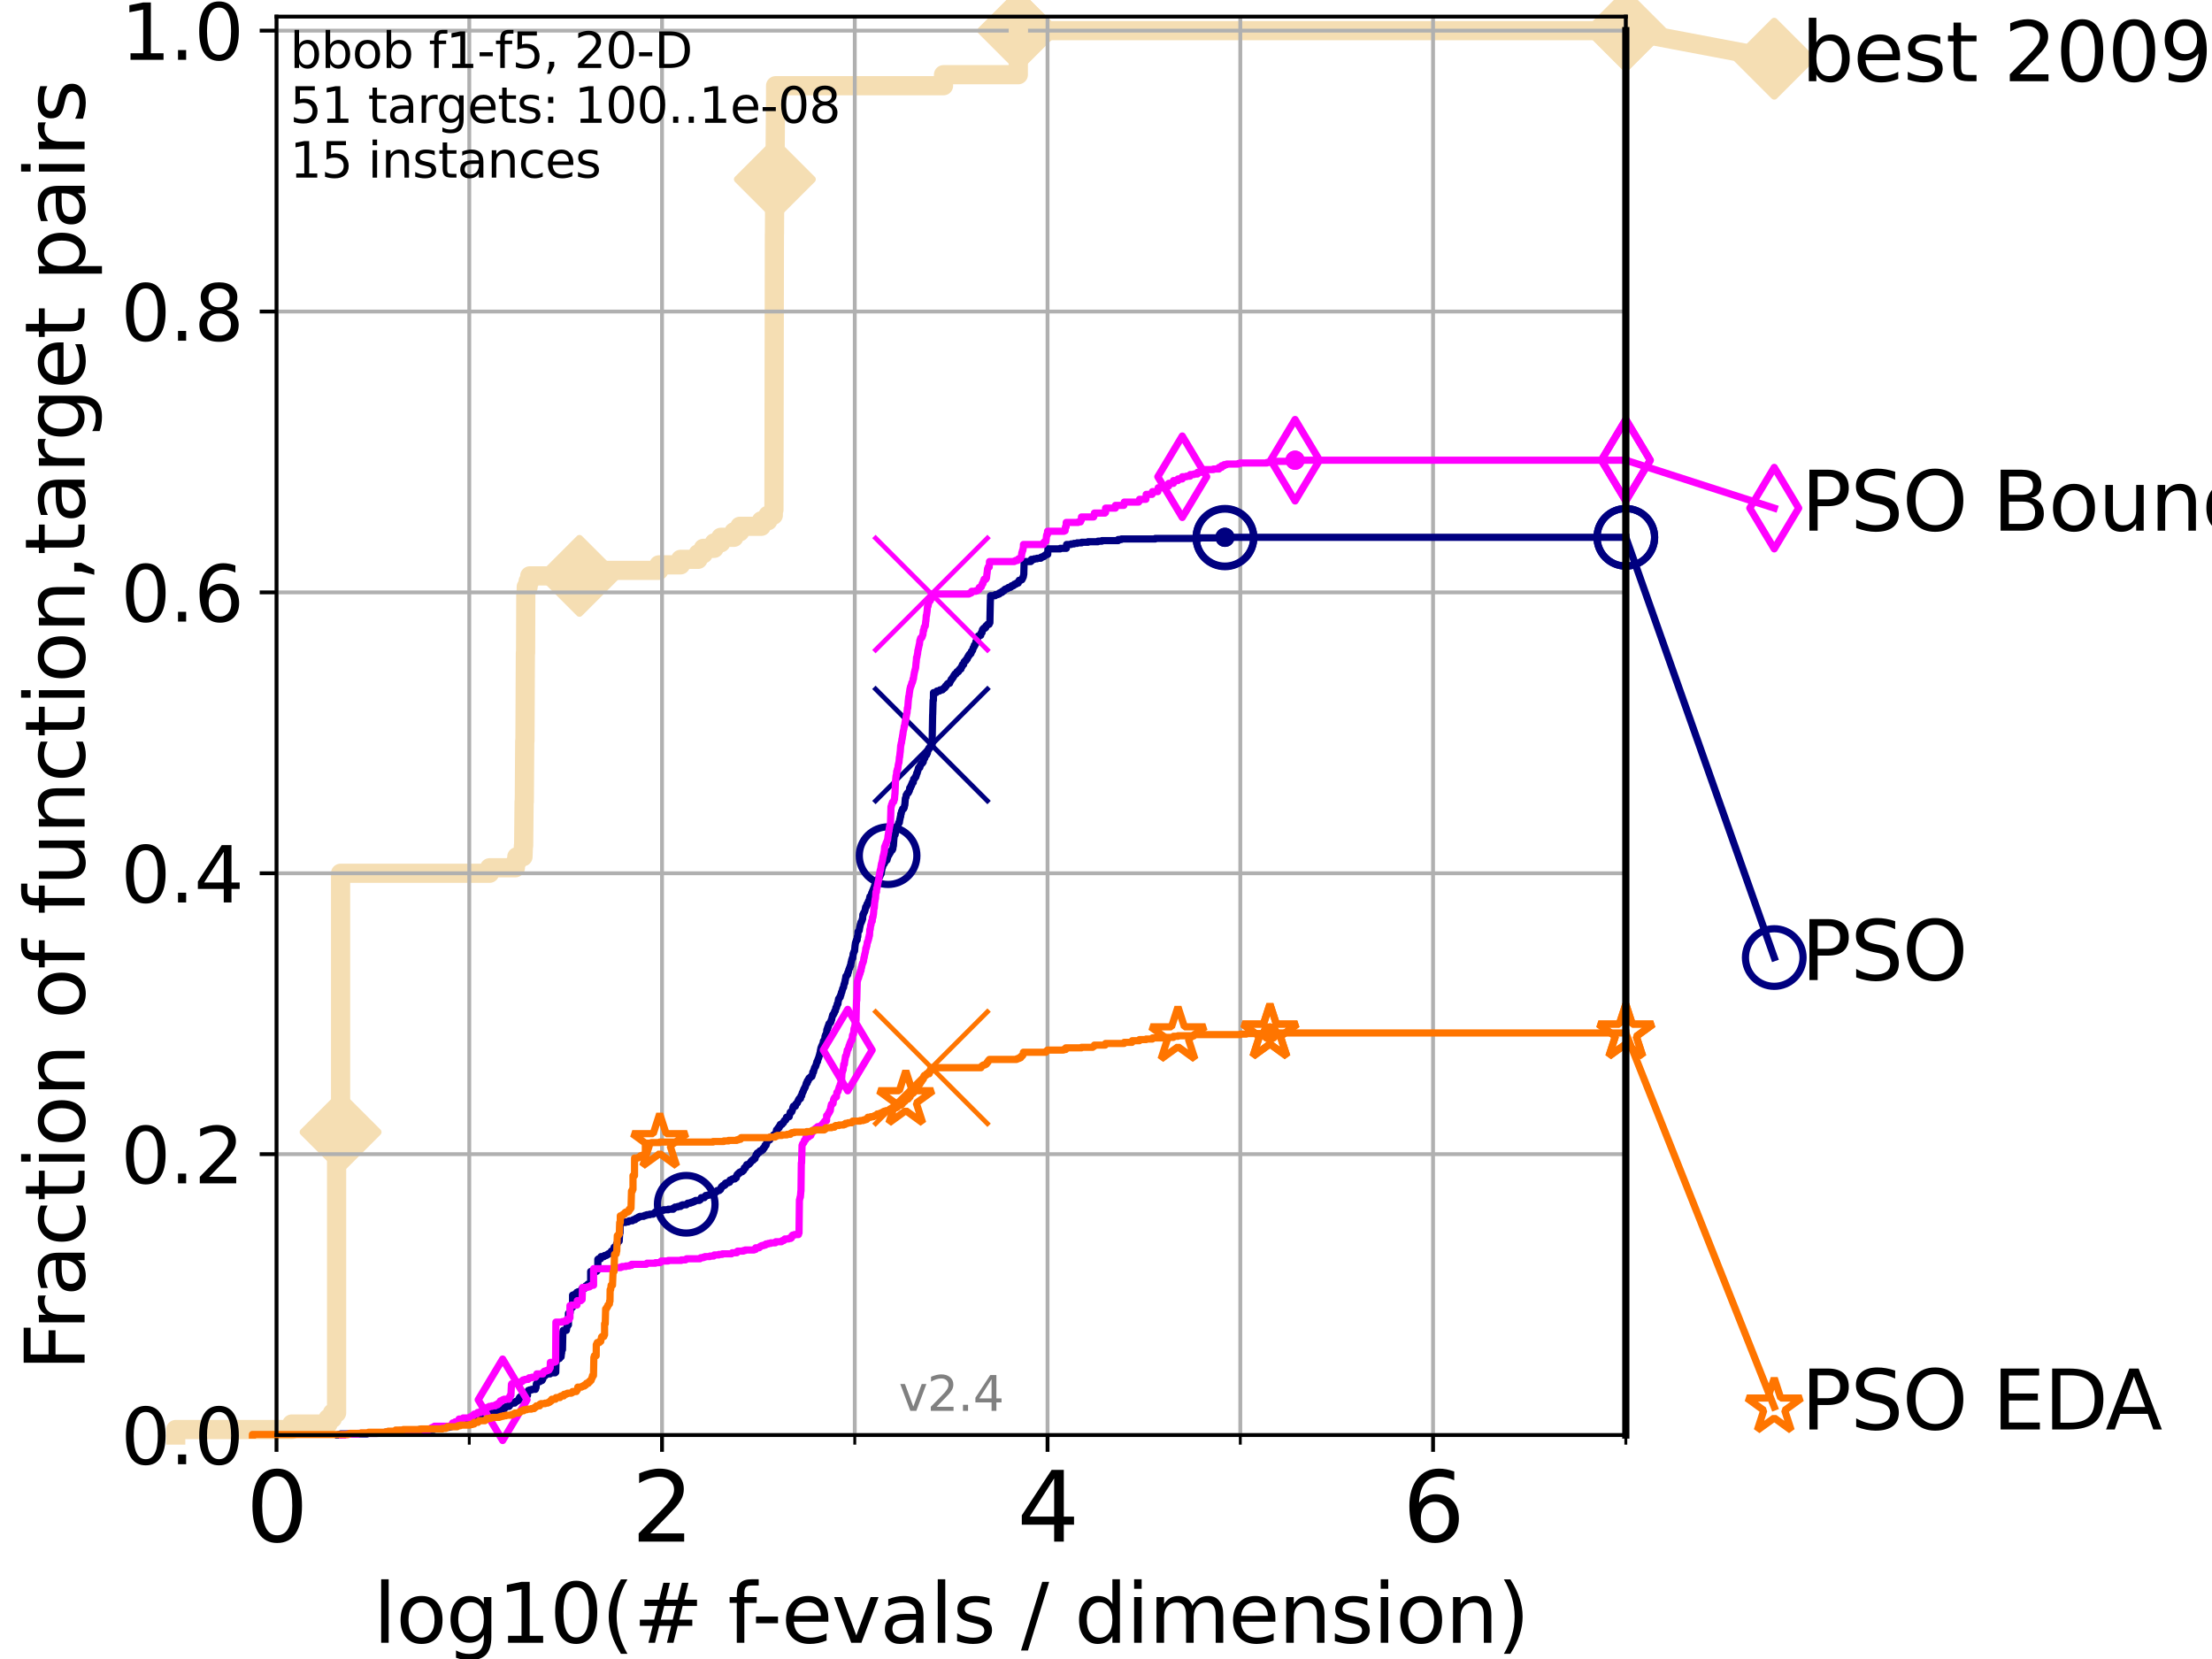 <?xml version="1.0" encoding="utf-8" standalone="no"?>
<!DOCTYPE svg PUBLIC "-//W3C//DTD SVG 1.1//EN"
  "http://www.w3.org/Graphics/SVG/1.1/DTD/svg11.dtd">
<svg height="345.6pt" version="1.1" viewBox="0 0 460.8 345.6" width="460.8pt" xmlns="http://www.w3.org/2000/svg" xmlns:xlink="http://www.w3.org/1999/xlink">
 <defs>
  <style type="text/css">*{stroke-linecap:butt;stroke-linejoin:round;}</style>
 </defs>
 <g id="figure_1">
  <g id="patch_1">
   <path d="M 0 345.6 
L 460.8 345.6 
L 460.8 0 
L 0 0 
z
" style="fill:#ffffff;"/>
  </g>
  <g id="axes_1">
   <g id="patch_2">
    <path d="M 57.6 298.944 
L 338.688 298.944 
L 338.688 3.456 
L 57.6 3.456 
z
" style="fill:#ffffff;"/>
   </g>
   <g id="line2d_1">
    <path d="M 36.604 298.944 
L 36.604 297.797 
L 60.78 297.797 
L 60.78 296.649 
L 68.328 296.649 
L 68.328 295.502 
L 69.246 295.502 
L 69.246 294.355 
L 70.119 294.355 
L 70.119 238.137 
L 70.539 238.137 
L 70.539 235.842 
L 70.949 235.842 
L 70.949 181.919 
L 101.992 181.919 
L 101.992 180.772 
L 107.365 180.772 
L 107.365 179.624 
L 107.664 179.624 
L 107.664 178.477 
L 108.949 178.477 
L 109.04 176.183 
L 109.086 176.183 
L 109.177 167.004 
L 109.222 167.004 
L 109.312 154.384 
L 109.357 154.384 
L 109.447 136.027 
L 109.491 136.027 
L 109.536 123.407 
L 109.624 123.407 
L 109.624 122.259 
L 110.017 122.259 
L 110.017 121.112 
L 110.359 121.112 
L 110.359 119.965 
L 120.713 119.965 
L 120.713 118.817 
L 137.262 118.817 
L 137.262 117.67 
L 141.774 117.67 
L 141.774 116.523 
L 145.418 116.523 
L 145.418 115.375 
L 146.522 115.375 
L 146.522 114.228 
L 148.78 114.228 
L 148.78 113.081 
L 150.159 113.081 
L 150.159 111.934 
L 152.893 111.934 
L 152.893 110.786 
L 154.119 110.786 
L 154.119 109.639 
L 158.599 109.639 
L 158.599 108.492 
L 159.966 108.492 
L 159.966 107.344 
L 161.093 107.344 
L 161.093 106.197 
L 161.224 106.197 
L 161.32 48.832 
L 161.336 48.832 
L 161.42 33.917 
L 161.456 33.917 
L 161.567 20.149 
L 161.569 20.149 
L 161.571 17.855 
L 196.553 17.855 
L 196.554 15.56 
L 212.133 15.56 
L 212.134 6.382 
L 338.688 6.382 
L 338.688 6.382 
" style="fill:none;stroke:#f5deb3;stroke-linecap:square;stroke-width:4;"/>
   </g>
   <g id="line2d_2">
    <defs>
     <path d="M 0 7.778 
L 7.778 0 
L 0 -7.778 
L -7.778 0 
z
" id="m0390662376" style="stroke:#f5deb3;stroke-linejoin:miter;stroke-width:1.5;"/>
    </defs>
    <g>
     <use style="fill:#f5deb3;stroke:#f5deb3;stroke-linejoin:miter;stroke-width:1.5;" x="70.949" xlink:href="#m0390662376" y="235.842"/>
     <use style="fill:#f5deb3;stroke:#f5deb3;stroke-linejoin:miter;stroke-width:1.5;" x="120.713" xlink:href="#m0390662376" y="119.965"/>
     <use style="fill:#f5deb3;stroke:#f5deb3;stroke-linejoin:miter;stroke-width:1.5;" x="161.42" xlink:href="#m0390662376" y="37.359"/>
     <use style="fill:#f5deb3;stroke:#f5deb3;stroke-linejoin:miter;stroke-width:1.5;" x="212.134" xlink:href="#m0390662376" y="6.382"/>
     <use style="fill:#f5deb3;stroke:#f5deb3;stroke-linejoin:miter;stroke-width:1.5;" x="212.134" xlink:href="#m0390662376" y="6.382"/>
     <use style="fill:#f5deb3;stroke:#f5deb3;stroke-linejoin:miter;stroke-width:1.5;" x="338.688" xlink:href="#m0390662376" y="6.382"/>
    </g>
   </g>
   <g id="line2d_3">
    <path style="fill:none;stroke:#f5deb3;stroke-linecap:square;stroke-width:4;"/>
    <g/>
   </g>
   <g id="line2d_4">
    <path d="M 338.688 6.382 
L 369.608 12.233 
" style="fill:none;stroke:#f5deb3;stroke-linecap:square;stroke-width:4;"/>
    <g>
     <use style="fill:#f5deb3;stroke:#f5deb3;stroke-linejoin:miter;stroke-width:1.5;" x="338.688" xlink:href="#m0390662376" y="6.382"/>
     <use style="fill:#f5deb3;stroke:#f5deb3;stroke-linejoin:miter;stroke-width:1.5;" x="369.608" xlink:href="#m0390662376" y="12.233"/>
    </g>
   </g>
   <g id="matplotlib.axis_1">
    <g id="xtick_1">
     <g id="line2d_5">
      <path clip-path="url(#pfd36f25677)" d="M 57.6 298.944 
L 57.6 3.456 
" style="fill:none;stroke:#b0b0b0;stroke-linecap:square;stroke-width:0.8;"/>
     </g>
     <g id="line2d_6">
      <defs>
       <path d="M 0 0 
L 0 3.5 
" id="m2632dacaa6" style="stroke:#000000;stroke-width:0.8;"/>
      </defs>
      <g>
       <use style="stroke:#000000;stroke-width:0.8;" x="57.6" xlink:href="#m2632dacaa6" y="298.944"/>
      </g>
     </g>
     <g id="text_1">
      <!-- 0 -->
      <g transform="translate(51.237 321.141)scale(0.2 -0.2)">
       <defs>
        <path d="M 2034 4250 
Q 1547 4250 1301 3770 
Q 1056 3291 1056 2328 
Q 1056 1369 1301 889 
Q 1547 409 2034 409 
Q 2525 409 2770 889 
Q 3016 1369 3016 2328 
Q 3016 3291 2770 3770 
Q 2525 4250 2034 4250 
z
M 2034 4750 
Q 2819 4750 3233 4129 
Q 3647 3509 3647 2328 
Q 3647 1150 3233 529 
Q 2819 -91 2034 -91 
Q 1250 -91 836 529 
Q 422 1150 422 2328 
Q 422 3509 836 4129 
Q 1250 4750 2034 4750 
z
" id="DejaVuSans-30" transform="scale(0.016)"/>
       </defs>
       <use xlink:href="#DejaVuSans-30"/>
      </g>
     </g>
    </g>
    <g id="xtick_2">
     <g id="line2d_7">
      <path clip-path="url(#pfd36f25677)" d="M 137.911 298.944 
L 137.911 3.456 
" style="fill:none;stroke:#b0b0b0;stroke-linecap:square;stroke-width:0.8;"/>
     </g>
     <g id="line2d_8">
      <g>
       <use style="stroke:#000000;stroke-width:0.8;" x="137.911" xlink:href="#m2632dacaa6" y="298.944"/>
      </g>
     </g>
     <g id="text_2">
      <!-- 2 -->
      <g transform="translate(131.548 321.141)scale(0.2 -0.2)">
       <defs>
        <path d="M 1228 531 
L 3431 531 
L 3431 0 
L 469 0 
L 469 531 
Q 828 903 1448 1529 
Q 2069 2156 2228 2338 
Q 2531 2678 2651 2914 
Q 2772 3150 2772 3378 
Q 2772 3750 2511 3984 
Q 2250 4219 1831 4219 
Q 1534 4219 1204 4116 
Q 875 4013 500 3803 
L 500 4441 
Q 881 4594 1212 4672 
Q 1544 4750 1819 4750 
Q 2544 4750 2975 4387 
Q 3406 4025 3406 3419 
Q 3406 3131 3298 2873 
Q 3191 2616 2906 2266 
Q 2828 2175 2409 1742 
Q 1991 1309 1228 531 
z
" id="DejaVuSans-32" transform="scale(0.016)"/>
       </defs>
       <use xlink:href="#DejaVuSans-32"/>
      </g>
     </g>
    </g>
    <g id="xtick_3">
     <g id="line2d_9">
      <path clip-path="url(#pfd36f25677)" d="M 218.222 298.944 
L 218.222 3.456 
" style="fill:none;stroke:#b0b0b0;stroke-linecap:square;stroke-width:0.8;"/>
     </g>
     <g id="line2d_10">
      <g>
       <use style="stroke:#000000;stroke-width:0.8;" x="218.222" xlink:href="#m2632dacaa6" y="298.944"/>
      </g>
     </g>
     <g id="text_3">
      <!-- 4 -->
      <g transform="translate(211.859 321.141)scale(0.2 -0.2)">
       <defs>
        <path d="M 2419 4116 
L 825 1625 
L 2419 1625 
L 2419 4116 
z
M 2253 4666 
L 3047 4666 
L 3047 1625 
L 3713 1625 
L 3713 1100 
L 3047 1100 
L 3047 0 
L 2419 0 
L 2419 1100 
L 313 1100 
L 313 1709 
L 2253 4666 
z
" id="DejaVuSans-34" transform="scale(0.016)"/>
       </defs>
       <use xlink:href="#DejaVuSans-34"/>
      </g>
     </g>
    </g>
    <g id="xtick_4">
     <g id="line2d_11">
      <path clip-path="url(#pfd36f25677)" d="M 298.533 298.944 
L 298.533 3.456 
" style="fill:none;stroke:#b0b0b0;stroke-linecap:square;stroke-width:0.8;"/>
     </g>
     <g id="line2d_12">
      <g>
       <use style="stroke:#000000;stroke-width:0.8;" x="298.533" xlink:href="#m2632dacaa6" y="298.944"/>
      </g>
     </g>
     <g id="text_4">
      <!-- 6 -->
      <g transform="translate(292.17 321.141)scale(0.2 -0.2)">
       <defs>
        <path d="M 2113 2584 
Q 1688 2584 1439 2293 
Q 1191 2003 1191 1497 
Q 1191 994 1439 701 
Q 1688 409 2113 409 
Q 2538 409 2786 701 
Q 3034 994 3034 1497 
Q 3034 2003 2786 2293 
Q 2538 2584 2113 2584 
z
M 3366 4563 
L 3366 3988 
Q 3128 4100 2886 4159 
Q 2644 4219 2406 4219 
Q 1781 4219 1451 3797 
Q 1122 3375 1075 2522 
Q 1259 2794 1537 2939 
Q 1816 3084 2150 3084 
Q 2853 3084 3261 2657 
Q 3669 2231 3669 1497 
Q 3669 778 3244 343 
Q 2819 -91 2113 -91 
Q 1303 -91 875 529 
Q 447 1150 447 2328 
Q 447 3434 972 4092 
Q 1497 4750 2381 4750 
Q 2619 4750 2861 4703 
Q 3103 4656 3366 4563 
z
" id="DejaVuSans-36" transform="scale(0.016)"/>
       </defs>
       <use xlink:href="#DejaVuSans-36"/>
      </g>
     </g>
    </g>
    <g id="xtick_5">
     <g id="line2d_13">
      <path clip-path="url(#pfd36f25677)" d="M 97.755 298.944 
L 97.755 3.456 
" style="fill:none;stroke:#b0b0b0;stroke-linecap:square;stroke-width:0.8;"/>
     </g>
     <g id="line2d_14">
      <defs>
       <path d="M 0 0 
L 0 2 
" id="m738b43f5bf" style="stroke:#000000;stroke-width:0.6;"/>
      </defs>
      <g>
       <use style="stroke:#000000;stroke-width:0.6;" x="97.755" xlink:href="#m738b43f5bf" y="298.944"/>
      </g>
     </g>
    </g>
    <g id="xtick_6">
     <g id="line2d_15">
      <path clip-path="url(#pfd36f25677)" d="M 178.066 298.944 
L 178.066 3.456 
" style="fill:none;stroke:#b0b0b0;stroke-linecap:square;stroke-width:0.8;"/>
     </g>
     <g id="line2d_16">
      <g>
       <use style="stroke:#000000;stroke-width:0.6;" x="178.066" xlink:href="#m738b43f5bf" y="298.944"/>
      </g>
     </g>
    </g>
    <g id="xtick_7">
     <g id="line2d_17">
      <path clip-path="url(#pfd36f25677)" d="M 258.377 298.944 
L 258.377 3.456 
" style="fill:none;stroke:#b0b0b0;stroke-linecap:square;stroke-width:0.8;"/>
     </g>
     <g id="line2d_18">
      <g>
       <use style="stroke:#000000;stroke-width:0.6;" x="258.377" xlink:href="#m738b43f5bf" y="298.944"/>
      </g>
     </g>
    </g>
    <g id="xtick_8">
     <g id="line2d_19">
      <path clip-path="url(#pfd36f25677)" d="M 338.688 298.944 
L 338.688 3.456 
" style="fill:none;stroke:#b0b0b0;stroke-linecap:square;stroke-width:0.8;"/>
     </g>
     <g id="line2d_20">
      <g>
       <use style="stroke:#000000;stroke-width:0.6;" x="338.688" xlink:href="#m738b43f5bf" y="298.944"/>
      </g>
     </g>
    </g>
    <g id="text_5">
     <!-- log10(# f-evals / dimension) -->
     <g transform="translate(77.764 342.218)scale(0.17 -0.17)">
      <defs>
       <path d="M 603 4863 
L 1178 4863 
L 1178 0 
L 603 0 
L 603 4863 
z
" id="DejaVuSans-6c" transform="scale(0.016)"/>
       <path d="M 1959 3097 
Q 1497 3097 1228 2736 
Q 959 2375 959 1747 
Q 959 1119 1226 758 
Q 1494 397 1959 397 
Q 2419 397 2687 759 
Q 2956 1122 2956 1747 
Q 2956 2369 2687 2733 
Q 2419 3097 1959 3097 
z
M 1959 3584 
Q 2709 3584 3137 3096 
Q 3566 2609 3566 1747 
Q 3566 888 3137 398 
Q 2709 -91 1959 -91 
Q 1206 -91 779 398 
Q 353 888 353 1747 
Q 353 2609 779 3096 
Q 1206 3584 1959 3584 
z
" id="DejaVuSans-6f" transform="scale(0.016)"/>
       <path d="M 2906 1791 
Q 2906 2416 2648 2759 
Q 2391 3103 1925 3103 
Q 1463 3103 1205 2759 
Q 947 2416 947 1791 
Q 947 1169 1205 825 
Q 1463 481 1925 481 
Q 2391 481 2648 825 
Q 2906 1169 2906 1791 
z
M 3481 434 
Q 3481 -459 3084 -895 
Q 2688 -1331 1869 -1331 
Q 1566 -1331 1297 -1286 
Q 1028 -1241 775 -1147 
L 775 -588 
Q 1028 -725 1275 -790 
Q 1522 -856 1778 -856 
Q 2344 -856 2625 -561 
Q 2906 -266 2906 331 
L 2906 616 
Q 2728 306 2450 153 
Q 2172 0 1784 0 
Q 1141 0 747 490 
Q 353 981 353 1791 
Q 353 2603 747 3093 
Q 1141 3584 1784 3584 
Q 2172 3584 2450 3431 
Q 2728 3278 2906 2969 
L 2906 3500 
L 3481 3500 
L 3481 434 
z
" id="DejaVuSans-67" transform="scale(0.016)"/>
       <path d="M 794 531 
L 1825 531 
L 1825 4091 
L 703 3866 
L 703 4441 
L 1819 4666 
L 2450 4666 
L 2450 531 
L 3481 531 
L 3481 0 
L 794 0 
L 794 531 
z
" id="DejaVuSans-31" transform="scale(0.016)"/>
       <path d="M 1984 4856 
Q 1566 4138 1362 3434 
Q 1159 2731 1159 2009 
Q 1159 1288 1364 580 
Q 1569 -128 1984 -844 
L 1484 -844 
Q 1016 -109 783 600 
Q 550 1309 550 2009 
Q 550 2706 781 3412 
Q 1013 4119 1484 4856 
L 1984 4856 
z
" id="DejaVuSans-28" transform="scale(0.016)"/>
       <path d="M 3272 2816 
L 2363 2816 
L 2100 1772 
L 3016 1772 
L 3272 2816 
z
M 2803 4594 
L 2478 3297 
L 3391 3297 
L 3719 4594 
L 4219 4594 
L 3897 3297 
L 4872 3297 
L 4872 2816 
L 3775 2816 
L 3519 1772 
L 4513 1772 
L 4513 1294 
L 3397 1294 
L 3072 0 
L 2572 0 
L 2894 1294 
L 1978 1294 
L 1656 0 
L 1153 0 
L 1478 1294 
L 494 1294 
L 494 1772 
L 1594 1772 
L 1856 2816 
L 850 2816 
L 850 3297 
L 1978 3297 
L 2297 4594 
L 2803 4594 
z
" id="DejaVuSans-23" transform="scale(0.016)"/>
       <path id="DejaVuSans-20" transform="scale(0.016)"/>
       <path d="M 2375 4863 
L 2375 4384 
L 1825 4384 
Q 1516 4384 1395 4259 
Q 1275 4134 1275 3809 
L 1275 3500 
L 2222 3500 
L 2222 3053 
L 1275 3053 
L 1275 0 
L 697 0 
L 697 3053 
L 147 3053 
L 147 3500 
L 697 3500 
L 697 3744 
Q 697 4328 969 4595 
Q 1241 4863 1831 4863 
L 2375 4863 
z
" id="DejaVuSans-66" transform="scale(0.016)"/>
       <path d="M 313 2009 
L 1997 2009 
L 1997 1497 
L 313 1497 
L 313 2009 
z
" id="DejaVuSans-2d" transform="scale(0.016)"/>
       <path d="M 3597 1894 
L 3597 1613 
L 953 1613 
Q 991 1019 1311 708 
Q 1631 397 2203 397 
Q 2534 397 2845 478 
Q 3156 559 3463 722 
L 3463 178 
Q 3153 47 2828 -22 
Q 2503 -91 2169 -91 
Q 1331 -91 842 396 
Q 353 884 353 1716 
Q 353 2575 817 3079 
Q 1281 3584 2069 3584 
Q 2775 3584 3186 3129 
Q 3597 2675 3597 1894 
z
M 3022 2063 
Q 3016 2534 2758 2815 
Q 2500 3097 2075 3097 
Q 1594 3097 1305 2825 
Q 1016 2553 972 2059 
L 3022 2063 
z
" id="DejaVuSans-65" transform="scale(0.016)"/>
       <path d="M 191 3500 
L 800 3500 
L 1894 563 
L 2988 3500 
L 3597 3500 
L 2284 0 
L 1503 0 
L 191 3500 
z
" id="DejaVuSans-76" transform="scale(0.016)"/>
       <path d="M 2194 1759 
Q 1497 1759 1228 1600 
Q 959 1441 959 1056 
Q 959 750 1161 570 
Q 1363 391 1709 391 
Q 2188 391 2477 730 
Q 2766 1069 2766 1631 
L 2766 1759 
L 2194 1759 
z
M 3341 1997 
L 3341 0 
L 2766 0 
L 2766 531 
Q 2569 213 2275 61 
Q 1981 -91 1556 -91 
Q 1019 -91 701 211 
Q 384 513 384 1019 
Q 384 1609 779 1909 
Q 1175 2209 1959 2209 
L 2766 2209 
L 2766 2266 
Q 2766 2663 2505 2880 
Q 2244 3097 1772 3097 
Q 1472 3097 1187 3025 
Q 903 2953 641 2809 
L 641 3341 
Q 956 3463 1253 3523 
Q 1550 3584 1831 3584 
Q 2591 3584 2966 3190 
Q 3341 2797 3341 1997 
z
" id="DejaVuSans-61" transform="scale(0.016)"/>
       <path d="M 2834 3397 
L 2834 2853 
Q 2591 2978 2328 3040 
Q 2066 3103 1784 3103 
Q 1356 3103 1142 2972 
Q 928 2841 928 2578 
Q 928 2378 1081 2264 
Q 1234 2150 1697 2047 
L 1894 2003 
Q 2506 1872 2764 1633 
Q 3022 1394 3022 966 
Q 3022 478 2636 193 
Q 2250 -91 1575 -91 
Q 1294 -91 989 -36 
Q 684 19 347 128 
L 347 722 
Q 666 556 975 473 
Q 1284 391 1588 391 
Q 1994 391 2212 530 
Q 2431 669 2431 922 
Q 2431 1156 2273 1281 
Q 2116 1406 1581 1522 
L 1381 1569 
Q 847 1681 609 1914 
Q 372 2147 372 2553 
Q 372 3047 722 3315 
Q 1072 3584 1716 3584 
Q 2034 3584 2315 3537 
Q 2597 3491 2834 3397 
z
" id="DejaVuSans-73" transform="scale(0.016)"/>
       <path d="M 1625 4666 
L 2156 4666 
L 531 -594 
L 0 -594 
L 1625 4666 
z
" id="DejaVuSans-2f" transform="scale(0.016)"/>
       <path d="M 2906 2969 
L 2906 4863 
L 3481 4863 
L 3481 0 
L 2906 0 
L 2906 525 
Q 2725 213 2448 61 
Q 2172 -91 1784 -91 
Q 1150 -91 751 415 
Q 353 922 353 1747 
Q 353 2572 751 3078 
Q 1150 3584 1784 3584 
Q 2172 3584 2448 3432 
Q 2725 3281 2906 2969 
z
M 947 1747 
Q 947 1113 1208 752 
Q 1469 391 1925 391 
Q 2381 391 2643 752 
Q 2906 1113 2906 1747 
Q 2906 2381 2643 2742 
Q 2381 3103 1925 3103 
Q 1469 3103 1208 2742 
Q 947 2381 947 1747 
z
" id="DejaVuSans-64" transform="scale(0.016)"/>
       <path d="M 603 3500 
L 1178 3500 
L 1178 0 
L 603 0 
L 603 3500 
z
M 603 4863 
L 1178 4863 
L 1178 4134 
L 603 4134 
L 603 4863 
z
" id="DejaVuSans-69" transform="scale(0.016)"/>
       <path d="M 3328 2828 
Q 3544 3216 3844 3400 
Q 4144 3584 4550 3584 
Q 5097 3584 5394 3201 
Q 5691 2819 5691 2113 
L 5691 0 
L 5113 0 
L 5113 2094 
Q 5113 2597 4934 2840 
Q 4756 3084 4391 3084 
Q 3944 3084 3684 2787 
Q 3425 2491 3425 1978 
L 3425 0 
L 2847 0 
L 2847 2094 
Q 2847 2600 2669 2842 
Q 2491 3084 2119 3084 
Q 1678 3084 1418 2786 
Q 1159 2488 1159 1978 
L 1159 0 
L 581 0 
L 581 3500 
L 1159 3500 
L 1159 2956 
Q 1356 3278 1631 3431 
Q 1906 3584 2284 3584 
Q 2666 3584 2933 3390 
Q 3200 3197 3328 2828 
z
" id="DejaVuSans-6d" transform="scale(0.016)"/>
       <path d="M 3513 2113 
L 3513 0 
L 2938 0 
L 2938 2094 
Q 2938 2591 2744 2837 
Q 2550 3084 2163 3084 
Q 1697 3084 1428 2787 
Q 1159 2491 1159 1978 
L 1159 0 
L 581 0 
L 581 3500 
L 1159 3500 
L 1159 2956 
Q 1366 3272 1645 3428 
Q 1925 3584 2291 3584 
Q 2894 3584 3203 3211 
Q 3513 2838 3513 2113 
z
" id="DejaVuSans-6e" transform="scale(0.016)"/>
       <path d="M 513 4856 
L 1013 4856 
Q 1481 4119 1714 3412 
Q 1947 2706 1947 2009 
Q 1947 1309 1714 600 
Q 1481 -109 1013 -844 
L 513 -844 
Q 928 -128 1133 580 
Q 1338 1288 1338 2009 
Q 1338 2731 1133 3434 
Q 928 4138 513 4856 
z
" id="DejaVuSans-29" transform="scale(0.016)"/>
      </defs>
      <use xlink:href="#DejaVuSans-6c"/>
      <use x="27.783" xlink:href="#DejaVuSans-6f"/>
      <use x="88.965" xlink:href="#DejaVuSans-67"/>
      <use x="152.441" xlink:href="#DejaVuSans-31"/>
      <use x="216.064" xlink:href="#DejaVuSans-30"/>
      <use x="279.688" xlink:href="#DejaVuSans-28"/>
      <use x="318.701" xlink:href="#DejaVuSans-23"/>
      <use x="402.49" xlink:href="#DejaVuSans-20"/>
      <use x="434.277" xlink:href="#DejaVuSans-66"/>
      <use x="463.982" xlink:href="#DejaVuSans-2d"/>
      <use x="500.066" xlink:href="#DejaVuSans-65"/>
      <use x="561.59" xlink:href="#DejaVuSans-76"/>
      <use x="620.77" xlink:href="#DejaVuSans-61"/>
      <use x="682.049" xlink:href="#DejaVuSans-6c"/>
      <use x="709.832" xlink:href="#DejaVuSans-73"/>
      <use x="761.932" xlink:href="#DejaVuSans-20"/>
      <use x="793.719" xlink:href="#DejaVuSans-2f"/>
      <use x="827.41" xlink:href="#DejaVuSans-20"/>
      <use x="859.197" xlink:href="#DejaVuSans-64"/>
      <use x="922.674" xlink:href="#DejaVuSans-69"/>
      <use x="950.457" xlink:href="#DejaVuSans-6d"/>
      <use x="1047.869" xlink:href="#DejaVuSans-65"/>
      <use x="1109.393" xlink:href="#DejaVuSans-6e"/>
      <use x="1172.771" xlink:href="#DejaVuSans-73"/>
      <use x="1224.871" xlink:href="#DejaVuSans-69"/>
      <use x="1252.654" xlink:href="#DejaVuSans-6f"/>
      <use x="1313.836" xlink:href="#DejaVuSans-6e"/>
      <use x="1377.215" xlink:href="#DejaVuSans-29"/>
     </g>
    </g>
   </g>
   <g id="matplotlib.axis_2">
    <g id="ytick_1">
     <g id="line2d_21">
      <path clip-path="url(#pfd36f25677)" d="M 57.6 298.944 
L 338.688 298.944 
" style="fill:none;stroke:#b0b0b0;stroke-linecap:square;stroke-width:0.8;"/>
     </g>
     <g id="line2d_22">
      <defs>
       <path d="M 0 0 
L -3.5 0 
" id="m02f3054543" style="stroke:#000000;stroke-width:0.8;"/>
      </defs>
      <g>
       <use style="stroke:#000000;stroke-width:0.8;" x="57.6" xlink:href="#m02f3054543" y="298.944"/>
      </g>
     </g>
     <g id="text_6">
      <!-- 0.0 -->
      <g transform="translate(25.155 305.023)scale(0.16 -0.16)">
       <defs>
        <path d="M 684 794 
L 1344 794 
L 1344 0 
L 684 0 
L 684 794 
z
" id="DejaVuSans-2e" transform="scale(0.016)"/>
       </defs>
       <use xlink:href="#DejaVuSans-30"/>
       <use x="63.623" xlink:href="#DejaVuSans-2e"/>
       <use x="95.41" xlink:href="#DejaVuSans-30"/>
      </g>
     </g>
    </g>
    <g id="ytick_2">
     <g id="line2d_23">
      <path clip-path="url(#pfd36f25677)" d="M 57.6 240.432 
L 338.688 240.432 
" style="fill:none;stroke:#b0b0b0;stroke-linecap:square;stroke-width:0.8;"/>
     </g>
     <g id="line2d_24">
      <g>
       <use style="stroke:#000000;stroke-width:0.8;" x="57.6" xlink:href="#m02f3054543" y="240.432"/>
      </g>
     </g>
     <g id="text_7">
      <!-- 0.2 -->
      <g transform="translate(25.155 246.51)scale(0.16 -0.16)">
       <use xlink:href="#DejaVuSans-30"/>
       <use x="63.623" xlink:href="#DejaVuSans-2e"/>
       <use x="95.41" xlink:href="#DejaVuSans-32"/>
      </g>
     </g>
    </g>
    <g id="ytick_3">
     <g id="line2d_25">
      <path clip-path="url(#pfd36f25677)" d="M 57.6 181.919 
L 338.688 181.919 
" style="fill:none;stroke:#b0b0b0;stroke-linecap:square;stroke-width:0.8;"/>
     </g>
     <g id="line2d_26">
      <g>
       <use style="stroke:#000000;stroke-width:0.8;" x="57.6" xlink:href="#m02f3054543" y="181.919"/>
      </g>
     </g>
     <g id="text_8">
      <!-- 0.4 -->
      <g transform="translate(25.155 187.998)scale(0.16 -0.16)">
       <use xlink:href="#DejaVuSans-30"/>
       <use x="63.623" xlink:href="#DejaVuSans-2e"/>
       <use x="95.41" xlink:href="#DejaVuSans-34"/>
      </g>
     </g>
    </g>
    <g id="ytick_4">
     <g id="line2d_27">
      <path clip-path="url(#pfd36f25677)" d="M 57.6 123.407 
L 338.688 123.407 
" style="fill:none;stroke:#b0b0b0;stroke-linecap:square;stroke-width:0.8;"/>
     </g>
     <g id="line2d_28">
      <g>
       <use style="stroke:#000000;stroke-width:0.8;" x="57.6" xlink:href="#m02f3054543" y="123.407"/>
      </g>
     </g>
     <g id="text_9">
      <!-- 0.6 -->
      <g transform="translate(25.155 129.485)scale(0.16 -0.16)">
       <use xlink:href="#DejaVuSans-30"/>
       <use x="63.623" xlink:href="#DejaVuSans-2e"/>
       <use x="95.41" xlink:href="#DejaVuSans-36"/>
      </g>
     </g>
    </g>
    <g id="ytick_5">
     <g id="line2d_29">
      <path clip-path="url(#pfd36f25677)" d="M 57.6 64.894 
L 338.688 64.894 
" style="fill:none;stroke:#b0b0b0;stroke-linecap:square;stroke-width:0.8;"/>
     </g>
     <g id="line2d_30">
      <g>
       <use style="stroke:#000000;stroke-width:0.8;" x="57.6" xlink:href="#m02f3054543" y="64.894"/>
      </g>
     </g>
     <g id="text_10">
      <!-- 0.8 -->
      <g transform="translate(25.155 70.973)scale(0.16 -0.16)">
       <defs>
        <path d="M 2034 2216 
Q 1584 2216 1326 1975 
Q 1069 1734 1069 1313 
Q 1069 891 1326 650 
Q 1584 409 2034 409 
Q 2484 409 2743 651 
Q 3003 894 3003 1313 
Q 3003 1734 2745 1975 
Q 2488 2216 2034 2216 
z
M 1403 2484 
Q 997 2584 770 2862 
Q 544 3141 544 3541 
Q 544 4100 942 4425 
Q 1341 4750 2034 4750 
Q 2731 4750 3128 4425 
Q 3525 4100 3525 3541 
Q 3525 3141 3298 2862 
Q 3072 2584 2669 2484 
Q 3125 2378 3379 2068 
Q 3634 1759 3634 1313 
Q 3634 634 3220 271 
Q 2806 -91 2034 -91 
Q 1263 -91 848 271 
Q 434 634 434 1313 
Q 434 1759 690 2068 
Q 947 2378 1403 2484 
z
M 1172 3481 
Q 1172 3119 1398 2916 
Q 1625 2713 2034 2713 
Q 2441 2713 2670 2916 
Q 2900 3119 2900 3481 
Q 2900 3844 2670 4047 
Q 2441 4250 2034 4250 
Q 1625 4250 1398 4047 
Q 1172 3844 1172 3481 
z
" id="DejaVuSans-38" transform="scale(0.016)"/>
       </defs>
       <use xlink:href="#DejaVuSans-30"/>
       <use x="63.623" xlink:href="#DejaVuSans-2e"/>
       <use x="95.41" xlink:href="#DejaVuSans-38"/>
      </g>
     </g>
    </g>
    <g id="ytick_6">
     <g id="line2d_31">
      <path clip-path="url(#pfd36f25677)" d="M 57.6 6.382 
L 338.688 6.382 
" style="fill:none;stroke:#b0b0b0;stroke-linecap:square;stroke-width:0.8;"/>
     </g>
     <g id="line2d_32">
      <g>
       <use style="stroke:#000000;stroke-width:0.8;" x="57.6" xlink:href="#m02f3054543" y="6.382"/>
      </g>
     </g>
     <g id="text_11">
      <!-- 1.0 -->
      <g transform="translate(25.155 12.46)scale(0.16 -0.16)">
       <use xlink:href="#DejaVuSans-31"/>
       <use x="63.623" xlink:href="#DejaVuSans-2e"/>
       <use x="95.41" xlink:href="#DejaVuSans-30"/>
      </g>
     </g>
    </g>
    <g id="text_12">
     <!-- Fraction of function,target pairs -->
     <g transform="translate(17.62 285.585)rotate(-90)scale(0.17 -0.17)">
      <defs>
       <path d="M 628 4666 
L 3309 4666 
L 3309 4134 
L 1259 4134 
L 1259 2759 
L 3109 2759 
L 3109 2228 
L 1259 2228 
L 1259 0 
L 628 0 
L 628 4666 
z
" id="DejaVuSans-46" transform="scale(0.016)"/>
       <path d="M 2631 2963 
Q 2534 3019 2420 3045 
Q 2306 3072 2169 3072 
Q 1681 3072 1420 2755 
Q 1159 2438 1159 1844 
L 1159 0 
L 581 0 
L 581 3500 
L 1159 3500 
L 1159 2956 
Q 1341 3275 1631 3429 
Q 1922 3584 2338 3584 
Q 2397 3584 2469 3576 
Q 2541 3569 2628 3553 
L 2631 2963 
z
" id="DejaVuSans-72" transform="scale(0.016)"/>
       <path d="M 3122 3366 
L 3122 2828 
Q 2878 2963 2633 3030 
Q 2388 3097 2138 3097 
Q 1578 3097 1268 2742 
Q 959 2388 959 1747 
Q 959 1106 1268 751 
Q 1578 397 2138 397 
Q 2388 397 2633 464 
Q 2878 531 3122 666 
L 3122 134 
Q 2881 22 2623 -34 
Q 2366 -91 2075 -91 
Q 1284 -91 818 406 
Q 353 903 353 1747 
Q 353 2603 823 3093 
Q 1294 3584 2113 3584 
Q 2378 3584 2631 3529 
Q 2884 3475 3122 3366 
z
" id="DejaVuSans-63" transform="scale(0.016)"/>
       <path d="M 1172 4494 
L 1172 3500 
L 2356 3500 
L 2356 3053 
L 1172 3053 
L 1172 1153 
Q 1172 725 1289 603 
Q 1406 481 1766 481 
L 2356 481 
L 2356 0 
L 1766 0 
Q 1100 0 847 248 
Q 594 497 594 1153 
L 594 3053 
L 172 3053 
L 172 3500 
L 594 3500 
L 594 4494 
L 1172 4494 
z
" id="DejaVuSans-74" transform="scale(0.016)"/>
       <path d="M 544 1381 
L 544 3500 
L 1119 3500 
L 1119 1403 
Q 1119 906 1312 657 
Q 1506 409 1894 409 
Q 2359 409 2629 706 
Q 2900 1003 2900 1516 
L 2900 3500 
L 3475 3500 
L 3475 0 
L 2900 0 
L 2900 538 
Q 2691 219 2414 64 
Q 2138 -91 1772 -91 
Q 1169 -91 856 284 
Q 544 659 544 1381 
z
M 1991 3584 
L 1991 3584 
z
" id="DejaVuSans-75" transform="scale(0.016)"/>
       <path d="M 750 794 
L 1409 794 
L 1409 256 
L 897 -744 
L 494 -744 
L 750 256 
L 750 794 
z
" id="DejaVuSans-2c" transform="scale(0.016)"/>
       <path d="M 1159 525 
L 1159 -1331 
L 581 -1331 
L 581 3500 
L 1159 3500 
L 1159 2969 
Q 1341 3281 1617 3432 
Q 1894 3584 2278 3584 
Q 2916 3584 3314 3078 
Q 3713 2572 3713 1747 
Q 3713 922 3314 415 
Q 2916 -91 2278 -91 
Q 1894 -91 1617 61 
Q 1341 213 1159 525 
z
M 3116 1747 
Q 3116 2381 2855 2742 
Q 2594 3103 2138 3103 
Q 1681 3103 1420 2742 
Q 1159 2381 1159 1747 
Q 1159 1113 1420 752 
Q 1681 391 2138 391 
Q 2594 391 2855 752 
Q 3116 1113 3116 1747 
z
" id="DejaVuSans-70" transform="scale(0.016)"/>
      </defs>
      <use xlink:href="#DejaVuSans-46"/>
      <use x="50.27" xlink:href="#DejaVuSans-72"/>
      <use x="91.383" xlink:href="#DejaVuSans-61"/>
      <use x="152.662" xlink:href="#DejaVuSans-63"/>
      <use x="207.643" xlink:href="#DejaVuSans-74"/>
      <use x="246.852" xlink:href="#DejaVuSans-69"/>
      <use x="274.635" xlink:href="#DejaVuSans-6f"/>
      <use x="335.816" xlink:href="#DejaVuSans-6e"/>
      <use x="399.195" xlink:href="#DejaVuSans-20"/>
      <use x="430.982" xlink:href="#DejaVuSans-6f"/>
      <use x="492.164" xlink:href="#DejaVuSans-66"/>
      <use x="527.369" xlink:href="#DejaVuSans-20"/>
      <use x="559.156" xlink:href="#DejaVuSans-66"/>
      <use x="594.361" xlink:href="#DejaVuSans-75"/>
      <use x="657.74" xlink:href="#DejaVuSans-6e"/>
      <use x="721.119" xlink:href="#DejaVuSans-63"/>
      <use x="776.1" xlink:href="#DejaVuSans-74"/>
      <use x="815.309" xlink:href="#DejaVuSans-69"/>
      <use x="843.092" xlink:href="#DejaVuSans-6f"/>
      <use x="904.273" xlink:href="#DejaVuSans-6e"/>
      <use x="967.652" xlink:href="#DejaVuSans-2c"/>
      <use x="999.439" xlink:href="#DejaVuSans-74"/>
      <use x="1038.648" xlink:href="#DejaVuSans-61"/>
      <use x="1099.928" xlink:href="#DejaVuSans-72"/>
      <use x="1139.291" xlink:href="#DejaVuSans-67"/>
      <use x="1202.768" xlink:href="#DejaVuSans-65"/>
      <use x="1264.291" xlink:href="#DejaVuSans-74"/>
      <use x="1303.5" xlink:href="#DejaVuSans-20"/>
      <use x="1335.287" xlink:href="#DejaVuSans-70"/>
      <use x="1398.764" xlink:href="#DejaVuSans-61"/>
      <use x="1460.043" xlink:href="#DejaVuSans-69"/>
      <use x="1487.826" xlink:href="#DejaVuSans-72"/>
      <use x="1528.939" xlink:href="#DejaVuSans-73"/>
     </g>
    </g>
   </g>
   <g id="line2d_33">
    <defs>
     <path d="M 0 1.5 
C 0.398 1.5 0.779 1.342 1.061 1.061 
C 1.342 0.779 1.5 0.398 1.5 0 
C 1.5 -0.398 1.342 -0.779 1.061 -1.061 
C 0.779 -1.342 0.398 -1.5 0 -1.5 
C -0.398 -1.5 -0.779 -1.342 -1.061 -1.061 
C -1.342 -0.779 -1.5 -0.398 -1.5 0 
C -1.5 0.398 -1.342 0.779 -1.061 1.061 
C -0.779 1.342 -0.398 1.5 0 1.5 
z
" id="m4de267a548" style="stroke:#f5deb3;"/>
    </defs>
    <g>
     <use style="fill:#f5deb3;stroke:#f5deb3;" x="212.134" xlink:href="#m4de267a548" y="6.382"/>
     <use style="fill:#f5deb3;stroke:#f5deb3;" x="212.134" xlink:href="#m4de267a548" y="6.382"/>
    </g>
   </g>
   <g id="line2d_34">
    <defs>
     <path d="M 0 1.5 
C 0.398 1.5 0.779 1.342 1.061 1.061 
C 1.342 0.779 1.5 0.398 1.5 0 
C 1.5 -0.398 1.342 -0.779 1.061 -1.061 
C 0.779 -1.342 0.398 -1.5 0 -1.5 
C -0.398 -1.5 -0.779 -1.342 -1.061 -1.061 
C -1.342 -0.779 -1.5 -0.398 -1.5 0 
C -1.5 0.398 -1.342 0.779 -1.061 1.061 
C -0.779 1.342 -0.398 1.5 0 1.5 
z
" id="m0735eb0e8d" style="stroke:#000080;"/>
    </defs>
    <g>
     <use style="fill:#000080;stroke:#000080;" x="255.179" xlink:href="#m0735eb0e8d" y="111.934"/>
     <use style="fill:#000080;stroke:#000080;" x="255.179" xlink:href="#m0735eb0e8d" y="111.934"/>
    </g>
   </g>
   <g id="line2d_35">
    <path d="M 70.539 298.944 
L 70.539 298.829 
L 70.949 298.829 
L 70.949 298.715 
L 76.466 298.715 
L 76.466 298.6 
L 78.683 298.6 
L 78.683 298.485 
L 80.179 298.485 
L 80.179 298.37 
L 81.334 298.37 
L 81.334 298.256 
L 83.239 298.256 
L 83.239 298.026 
L 85.315 298.026 
L 85.315 297.911 
L 87.33 297.911 
L 87.33 297.797 
L 90.377 297.797 
L 90.377 297.567 
L 90.641 297.567 
L 90.641 297.453 
L 92.622 297.453 
L 92.622 297.338 
L 93.534 297.338 
L 93.534 297.223 
L 93.973 297.223 
L 93.973 297.108 
L 94.295 297.108 
L 94.295 296.879 
L 94.611 296.879 
L 94.611 296.764 
L 94.818 296.764 
L 94.818 296.42 
L 96.206 296.42 
L 96.206 296.305 
L 96.952 296.305 
L 96.952 296.19 
L 97.224 296.19 
L 97.224 296.076 
L 97.842 296.076 
L 97.842 295.846 
L 98.101 295.846 
L 98.101 295.732 
L 98.439 295.732 
L 98.523 295.387 
L 99.575 295.387 
L 99.575 295.158 
L 99.887 295.158 
L 99.887 295.043 
L 100.268 295.043 
L 100.268 294.928 
L 101.152 294.928 
L 101.152 294.814 
L 101.366 294.814 
L 101.436 294.584 
L 101.507 294.584 
L 101.507 294.47 
L 101.647 294.47 
L 101.647 294.355 
L 102.531 294.355 
L 102.597 294.125 
L 103.871 294.125 
L 103.932 293.781 
L 104.115 293.781 
L 104.115 293.666 
L 104.942 293.666 
L 104.942 293.437 
L 105.115 293.437 
L 105.115 293.207 
L 105.342 293.207 
L 105.342 293.093 
L 105.51 293.093 
L 105.51 292.978 
L 106.061 292.978 
L 106.169 292.634 
L 106.329 292.634 
L 106.436 292.404 
L 106.489 292.404 
L 106.489 292.29 
L 107.213 292.29 
L 107.213 292.06 
L 107.415 292.06 
L 107.415 291.945 
L 107.664 291.945 
L 107.664 291.831 
L 107.86 291.831 
L 107.86 291.716 
L 108.054 291.716 
L 108.151 291.257 
L 108.247 291.257 
L 108.294 291.028 
L 108.625 291.028 
L 108.718 290.683 
L 109.887 290.683 
L 109.93 289.88 
L 110.06 289.88 
L 110.06 289.651 
L 110.359 289.651 
L 110.359 289.536 
L 110.777 289.536 
L 110.777 289.421 
L 111.545 289.421 
L 111.545 289.077 
L 111.663 289.077 
L 111.742 288.274 
L 111.82 288.274 
L 111.897 288.045 
L 111.975 288.045 
L 112.052 287.815 
L 112.469 287.815 
L 112.469 287.7 
L 112.619 287.7 
L 112.619 287.586 
L 112.914 287.586 
L 112.914 287.356 
L 113.059 287.356 
L 113.168 286.668 
L 113.489 286.668 
L 113.489 286.324 
L 113.943 286.324 
L 113.943 286.209 
L 114.586 286.209 
L 114.586 285.979 
L 115.649 285.979 
L 115.649 285.865 
L 115.773 285.865 
L 115.835 283.226 
L 116.172 283.226 
L 116.203 282.996 
L 116.562 282.996 
L 116.562 282.652 
L 116.885 282.652 
L 116.972 281.849 
L 117.001 281.849 
L 117.001 281.161 
L 117.174 281.161 
L 117.26 277.375 
L 117.317 277.375 
L 117.317 277.145 
L 117.985 277.145 
L 118.094 276.457 
L 118.121 276.457 
L 118.149 276.227 
L 118.257 276.227 
L 118.364 275.998 
L 118.417 275.998 
L 118.417 273.589 
L 118.629 273.589 
L 118.629 273.474 
L 118.761 273.474 
L 118.865 272.441 
L 119.148 272.441 
L 119.148 272.327 
L 119.276 272.327 
L 119.276 269.802 
L 119.553 269.802 
L 119.553 269.688 
L 120.142 269.688 
L 120.142 269.229 
L 120.358 269.229 
L 120.358 269.114 
L 121.083 269.114 
L 121.174 268.54 
L 121.287 268.54 
L 121.287 268.426 
L 121.734 268.426 
L 121.734 268.311 
L 121.953 268.311 
L 122.04 267.852 
L 122.277 267.852 
L 122.277 267.737 
L 122.426 267.737 
L 122.468 267.508 
L 123.05 267.508 
L 123.05 264.869 
L 124.255 264.869 
L 124.255 264.754 
L 124.388 264.754 
L 124.444 264.41 
L 124.539 264.41 
L 124.539 262.345 
L 124.669 262.345 
L 124.669 262.23 
L 125.129 262.23 
L 125.202 261.771 
L 125.84 261.771 
L 125.927 261.542 
L 126.321 261.542 
L 126.321 261.427 
L 126.524 261.427 
L 126.524 261.312 
L 126.674 261.312 
L 126.674 261.198 
L 126.905 261.198 
L 126.905 261.083 
L 127.213 261.083 
L 127.278 260.854 
L 127.342 260.854 
L 127.358 260.624 
L 127.706 260.624 
L 127.815 260.165 
L 127.846 260.165 
L 127.923 259.821 
L 128.26 259.821 
L 128.26 259.706 
L 128.426 259.706 
L 128.426 259.133 
L 128.576 259.133 
L 128.65 258.674 
L 128.798 258.674 
L 128.798 258.559 
L 128.988 258.559 
L 129.089 256.838 
L 129.162 256.838 
L 129.205 254.658 
L 130.291 254.658 
L 130.291 254.543 
L 130.849 254.543 
L 130.849 254.429 
L 131.095 254.429 
L 131.095 254.314 
L 131.74 254.314 
L 131.74 254.199 
L 131.913 254.199 
L 131.913 254.084 
L 132.315 254.084 
L 132.399 253.855 
L 132.624 253.855 
L 132.624 253.74 
L 132.871 253.74 
L 132.871 253.626 
L 133.021 253.626 
L 133.021 253.511 
L 133.296 253.511 
L 133.296 253.396 
L 134.063 253.396 
L 134.063 253.281 
L 134.365 253.281 
L 134.365 253.167 
L 134.735 253.167 
L 134.735 253.052 
L 135.351 253.052 
L 135.351 252.937 
L 136.064 252.937 
L 136.064 252.822 
L 136.257 252.822 
L 136.257 252.708 
L 136.457 252.708 
L 136.514 252.478 
L 136.934 252.478 
L 136.98 252.249 
L 137.199 252.249 
L 137.199 252.134 
L 138.205 252.134 
L 138.205 252.019 
L 139.204 252.019 
L 139.204 251.905 
L 140.242 251.905 
L 140.242 251.675 
L 140.522 251.675 
L 140.627 251.446 
L 141.206 251.446 
L 141.206 251.331 
L 141.767 251.331 
L 141.872 251.101 
L 142.175 251.101 
L 142.175 250.987 
L 142.956 250.987 
L 142.956 250.872 
L 143.132 250.872 
L 143.132 250.757 
L 143.254 250.757 
L 143.254 250.643 
L 143.797 250.643 
L 143.797 250.528 
L 144.124 250.528 
L 144.124 250.413 
L 144.439 250.413 
L 144.439 250.298 
L 144.689 250.298 
L 144.689 250.184 
L 144.912 250.184 
L 144.912 250.069 
L 145.688 250.069 
L 145.688 249.954 
L 145.871 249.954 
L 145.976 249.725 
L 146.02 249.725 
L 146.08 249.495 
L 146.728 249.495 
L 146.781 249.266 
L 146.963 249.266 
L 147.015 249.036 
L 147.515 249.036 
L 147.515 248.922 
L 148.349 248.922 
L 148.431 248.577 
L 148.938 248.577 
L 148.998 248.233 
L 149.332 248.233 
L 149.405 248.004 
L 149.854 248.004 
L 149.854 247.889 
L 149.994 247.889 
L 149.994 247.774 
L 150.12 247.774 
L 150.181 247.43 
L 150.306 247.43 
L 150.314 247.201 
L 150.485 247.201 
L 150.569 246.971 
L 150.899 246.971 
L 150.899 246.856 
L 151.052 246.856 
L 151.085 246.512 
L 151.28 246.512 
L 151.28 246.398 
L 151.701 246.398 
L 151.701 246.283 
L 151.991 246.283 
L 152.084 245.824 
L 152.402 245.824 
L 152.402 245.709 
L 152.561 245.709 
L 152.561 245.594 
L 153.087 245.594 
L 153.098 245.365 
L 153.377 245.365 
L 153.445 244.906 
L 153.517 244.906 
L 153.559 244.677 
L 153.729 244.677 
L 153.792 244.447 
L 154.015 244.447 
L 154.036 244.218 
L 154.27 244.218 
L 154.27 244.103 
L 154.611 244.103 
L 154.701 243.873 
L 154.877 243.873 
L 154.92 243.644 
L 155.008 243.644 
L 155.044 243.3 
L 155.287 243.3 
L 155.368 242.956 
L 155.502 242.956 
L 155.562 242.611 
L 155.935 242.611 
L 155.935 242.497 
L 156.089 242.497 
L 156.197 242.267 
L 156.312 242.267 
L 156.364 242.038 
L 156.461 242.038 
L 156.551 241.808 
L 156.694 241.808 
L 156.694 241.694 
L 156.906 241.694 
L 156.936 241.464 
L 157.099 241.464 
L 157.099 241.349 
L 157.292 241.349 
L 157.398 240.89 
L 157.427 240.89 
L 157.509 240.546 
L 157.706 240.546 
L 157.737 240.202 
L 157.943 240.202 
L 157.943 240.087 
L 158.163 240.087 
L 158.236 239.858 
L 158.309 239.858 
L 158.309 239.743 
L 158.671 239.743 
L 158.711 239.514 
L 158.947 239.514 
L 159.002 239.169 
L 159.194 239.169 
L 159.291 238.94 
L 159.312 238.94 
L 159.368 238.596 
L 159.58 238.596 
L 159.691 238.252 
L 159.693 238.252 
L 159.763 237.793 
L 159.862 237.793 
L 159.969 237.563 
L 160.16 237.563 
L 160.16 237.449 
L 160.368 237.449 
L 160.464 237.219 
L 160.495 237.219 
L 160.533 236.875 
L 160.987 236.875 
L 161.084 236.531 
L 161.144 236.531 
L 161.144 236.416 
L 161.436 236.416 
L 161.538 236.072 
L 161.643 236.072 
L 161.743 235.498 
L 161.761 235.498 
L 161.761 235.383 
L 161.938 235.383 
L 162.034 235.039 
L 162.115 235.039 
L 162.115 234.924 
L 162.319 234.924 
L 162.355 234.58 
L 162.513 234.58 
L 162.549 234.236 
L 162.909 234.236 
L 162.934 234.007 
L 163.095 234.007 
L 163.095 233.892 
L 163.214 233.892 
L 163.32 233.548 
L 163.395 233.548 
L 163.395 233.433 
L 163.522 233.433 
L 163.522 233.318 
L 163.674 233.318 
L 163.739 233.089 
L 163.796 233.089 
L 163.832 232.745 
L 164.129 232.745 
L 164.129 232.63 
L 164.404 232.63 
L 164.515 232.056 
L 164.575 232.056 
L 164.611 231.712 
L 164.743 231.712 
L 164.743 231.597 
L 164.947 231.597 
L 165.029 231.253 
L 165.076 231.253 
L 165.17 230.679 
L 165.27 230.679 
L 165.277 230.45 
L 165.693 230.45 
L 165.775 229.991 
L 165.893 229.991 
L 166.003 229.762 
L 166.117 229.762 
L 166.186 229.417 
L 166.255 229.417 
L 166.351 229.073 
L 166.499 229.073 
L 166.504 228.844 
L 166.763 228.844 
L 166.864 228.27 
L 167.009 228.27 
L 167.109 227.696 
L 167.183 227.696 
L 167.265 227.352 
L 167.349 227.352 
L 167.449 226.893 
L 167.545 226.893 
L 167.636 226.549 
L 167.718 226.549 
L 167.805 226.205 
L 167.833 226.205 
L 167.938 225.746 
L 167.976 225.746 
L 167.976 225.631 
L 168.144 225.631 
L 168.182 225.172 
L 168.359 225.172 
L 168.399 224.828 
L 168.476 224.828 
L 168.526 224.599 
L 168.719 224.599 
L 168.795 224.369 
L 168.927 224.369 
L 168.927 224.255 
L 169.127 224.255 
L 169.22 223.91 
L 169.249 223.91 
L 169.323 223.337 
L 169.462 223.337 
L 169.543 222.878 
L 169.583 222.878 
L 169.689 222.419 
L 169.737 222.419 
L 169.825 222.189 
L 169.899 222.189 
L 169.978 221.845 
L 170.021 221.845 
L 170.116 221.386 
L 170.137 221.386 
L 170.182 221.157 
L 170.298 221.157 
L 170.383 220.698 
L 170.416 220.698 
L 170.526 220.354 
L 170.556 220.354 
L 170.663 219.895 
L 170.701 219.895 
L 170.783 219.436 
L 170.827 219.436 
L 170.923 218.747 
L 170.94 218.747 
L 171.022 218.289 
L 171.078 218.289 
L 171.159 217.944 
L 171.198 217.944 
L 171.303 217.715 
L 171.312 217.715 
L 171.312 217.6 
L 171.425 217.6 
L 171.514 216.912 
L 171.574 216.912 
L 171.574 216.797 
L 171.772 216.797 
L 171.869 215.879 
L 171.895 215.879 
L 171.993 215.535 
L 172.055 215.535 
L 172.161 215.191 
L 172.185 215.191 
L 172.251 214.502 
L 172.341 214.502 
L 172.374 214.158 
L 172.459 214.158 
L 172.489 213.814 
L 172.577 213.814 
L 172.655 213.355 
L 172.703 213.355 
L 172.703 213.24 
L 172.826 213.24 
L 172.826 213.126 
L 172.943 213.126 
L 172.968 212.896 
L 173.086 212.896 
L 173.172 212.437 
L 173.239 212.437 
L 173.341 211.864 
L 173.356 211.864 
L 173.466 211.405 
L 173.604 211.405 
L 173.703 211.061 
L 173.787 211.061 
L 173.886 210.602 
L 174.009 210.602 
L 174.12 210.028 
L 174.121 210.028 
L 174.121 209.913 
L 174.248 209.913 
L 174.33 209.454 
L 174.393 209.454 
L 174.417 209.11 
L 174.564 209.11 
L 174.621 208.422 
L 174.679 208.422 
L 174.688 208.078 
L 174.799 208.078 
L 174.907 207.733 
L 175.032 207.733 
L 175.112 207.274 
L 175.185 207.274 
L 175.294 206.701 
L 175.363 206.701 
L 175.468 206.242 
L 175.486 206.242 
L 175.563 205.898 
L 175.607 205.898 
L 175.714 205.668 
L 175.725 205.668 
L 175.82 205.095 
L 175.842 205.095 
L 175.935 204.75 
L 175.992 204.75 
L 176.083 204.062 
L 176.121 204.062 
L 176.216 203.374 
L 176.348 203.374 
L 176.45 203.029 
L 176.591 203.029 
L 176.616 202.571 
L 176.715 202.571 
L 176.824 201.997 
L 176.851 201.997 
L 176.957 201.653 
L 177.024 201.653 
L 177.113 201.194 
L 177.207 201.194 
L 177.288 200.505 
L 177.326 200.505 
L 177.425 199.932 
L 177.463 199.932 
L 177.534 199.588 
L 177.632 199.588 
L 177.736 198.67 
L 177.775 198.67 
L 177.866 198.325 
L 177.902 198.325 
L 177.972 198.096 
L 178.02 198.096 
L 178.13 196.949 
L 178.138 196.949 
L 178.216 196.375 
L 178.254 196.375 
L 178.336 196.031 
L 178.395 196.031 
L 178.411 195.801 
L 178.562 195.801 
L 178.597 195.113 
L 178.691 195.113 
L 178.746 194.08 
L 178.822 194.08 
L 178.899 193.851 
L 178.992 193.851 
L 179.091 193.163 
L 179.113 193.163 
L 179.215 192.589 
L 179.249 192.589 
L 179.341 192.13 
L 179.442 192.13 
L 179.54 191.786 
L 179.58 191.786 
L 179.634 191.442 
L 179.697 191.442 
L 179.748 190.524 
L 179.845 190.524 
L 179.907 190.18 
L 179.972 190.18 
L 180.076 189.95 
L 180.1 189.95 
L 180.203 189.606 
L 180.212 189.606 
L 180.318 189.032 
L 180.344 189.032 
L 180.344 188.918 
L 180.459 188.918 
L 180.541 188.688 
L 180.576 188.688 
L 180.609 188.344 
L 180.757 188.344 
L 180.851 187.885 
L 180.919 187.885 
L 180.945 187.656 
L 181.09 187.656 
L 181.165 186.967 
L 181.229 186.967 
L 181.232 186.738 
L 181.354 186.738 
L 181.441 186.508 
L 181.5 186.508 
L 181.575 186.049 
L 181.655 186.049 
L 181.766 185.59 
L 181.804 185.59 
L 181.912 185.246 
L 181.944 185.246 
L 182.05 184.902 
L 182.144 184.902 
L 182.194 184.443 
L 182.297 184.443 
L 182.394 184.099 
L 182.426 184.099 
L 182.514 183.869 
L 182.591 183.869 
L 182.591 183.755 
L 182.896 183.755 
L 182.982 183.066 
L 183.066 183.066 
L 183.156 182.722 
L 183.233 182.722 
L 183.322 182.378 
L 183.384 182.378 
L 183.439 182.034 
L 183.563 182.034 
L 183.65 181.231 
L 183.699 181.231 
L 183.795 180.657 
L 183.862 180.657 
L 183.958 180.083 
L 184.054 180.083 
L 184.054 179.969 
L 184.192 179.969 
L 184.251 179.624 
L 184.372 179.624 
L 184.407 179.395 
L 184.491 179.395 
L 184.576 179.166 
L 184.774 179.166 
L 184.883 178.707 
L 184.906 178.707 
L 185.004 178.248 
L 185.025 178.248 
L 185.025 178.133 
L 185.184 178.133 
L 185.277 177.789 
L 185.372 177.789 
L 185.375 177.559 
L 185.509 177.559 
L 185.529 177.33 
L 185.648 177.33 
L 185.735 177.1 
L 185.868 177.1 
L 185.889 176.871 
L 185.98 176.871 
L 186.077 176.183 
L 186.111 176.183 
L 186.215 174.691 
L 186.223 174.691 
L 186.31 174.003 
L 186.365 174.003 
L 186.365 173.888 
L 186.476 173.888 
L 186.558 173.314 
L 186.589 173.314 
L 186.669 172.741 
L 186.758 172.741 
L 186.758 172.626 
L 186.912 172.626 
L 187.002 171.938 
L 187.05 171.938 
L 187.136 171.708 
L 187.172 171.708 
L 187.22 171.364 
L 187.356 171.364 
L 187.44 170.675 
L 187.477 170.675 
L 187.569 170.102 
L 187.626 170.102 
L 187.653 169.528 
L 187.739 169.528 
L 187.829 168.955 
L 187.89 168.955 
L 187.994 168.61 
L 188.032 168.61 
L 188.032 168.496 
L 188.236 168.496 
L 188.3 168.266 
L 188.356 168.266 
L 188.465 167.692 
L 188.491 167.692 
L 188.6 166.316 
L 188.631 166.316 
L 188.709 166.086 
L 188.743 166.086 
L 188.774 165.627 
L 188.869 165.627 
L 188.972 165.283 
L 189.071 165.283 
L 189.071 165.168 
L 189.22 165.168 
L 189.302 164.939 
L 189.338 164.939 
L 189.388 164.709 
L 189.449 164.709 
L 189.506 164.136 
L 189.673 164.136 
L 189.764 163.677 
L 189.887 163.677 
L 189.918 163.333 
L 190.015 163.333 
L 190.052 162.989 
L 190.254 162.989 
L 190.325 162.3 
L 190.443 162.3 
L 190.443 162.185 
L 190.559 162.185 
L 190.666 161.841 
L 190.793 161.841 
L 190.846 161.497 
L 190.905 161.497 
L 190.972 161.038 
L 191.076 161.038 
L 191.166 160.579 
L 191.212 160.579 
L 191.319 160.006 
L 191.383 160.006 
L 191.383 159.891 
L 191.616 159.891 
L 191.68 159.432 
L 191.794 159.432 
L 191.866 159.088 
L 192.007 159.088 
L 192.007 158.973 
L 192.162 158.973 
L 192.265 158.744 
L 192.318 158.744 
L 192.424 158.285 
L 192.434 158.285 
L 192.535 157.94 
L 192.65 157.94 
L 192.757 157.481 
L 192.831 157.481 
L 192.935 157.252 
L 193.036 157.252 
L 193.113 156.908 
L 193.187 156.908 
L 193.289 156.334 
L 193.307 156.334 
L 193.307 156.219 
L 193.425 156.219 
L 193.475 155.875 
L 193.674 155.875 
L 193.749 155.531 
L 193.844 155.531 
L 193.863 155.302 
L 194.044 155.302 
L 194.044 155.187 
L 194.173 155.187 
L 194.284 148.877 
L 194.296 148.877 
L 194.379 145.894 
L 194.446 145.894 
L 194.463 144.287 
L 195.048 144.287 
L 195.113 144.058 
L 195.185 144.058 
L 195.185 143.943 
L 195.737 143.943 
L 195.814 143.714 
L 196.323 143.714 
L 196.427 143.484 
L 196.585 143.484 
L 196.585 143.37 
L 196.699 143.37 
L 196.699 143.255 
L 196.871 143.255 
L 196.973 142.911 
L 197.128 142.911 
L 197.186 142.681 
L 197.26 142.681 
L 197.363 142.452 
L 197.528 142.452 
L 197.528 142.337 
L 197.824 142.337 
L 197.928 141.993 
L 197.976 141.993 
L 198.049 141.763 
L 198.099 141.763 
L 198.139 141.534 
L 198.267 141.534 
L 198.335 141.305 
L 198.439 141.305 
L 198.494 141.075 
L 198.597 141.075 
L 198.701 140.731 
L 198.814 140.731 
L 198.859 140.501 
L 198.937 140.501 
L 198.937 140.387 
L 199.173 140.387 
L 199.278 140.157 
L 199.329 140.157 
L 199.353 139.928 
L 199.664 139.928 
L 199.743 139.584 
L 199.91 139.584 
L 199.925 139.354 
L 200.193 139.354 
L 200.27 138.895 
L 200.412 138.895 
L 200.484 138.436 
L 200.746 138.436 
L 200.845 137.863 
L 200.946 137.863 
L 201.053 137.633 
L 201.231 137.633 
L 201.33 137.289 
L 201.494 137.289 
L 201.594 136.83 
L 201.717 136.83 
L 201.809 136.486 
L 201.959 136.486 
L 201.967 136.256 
L 202.156 136.256 
L 202.156 136.142 
L 202.27 136.142 
L 202.355 135.683 
L 202.481 135.683 
L 202.563 135.453 
L 202.623 135.453 
L 202.713 134.994 
L 202.78 134.994 
L 202.847 134.765 
L 202.915 134.765 
L 202.956 134.421 
L 203.102 134.421 
L 203.13 134.191 
L 203.221 134.191 
L 203.308 133.618 
L 203.427 133.618 
L 203.47 133.273 
L 203.588 133.273 
L 203.696 132.7 
L 203.743 132.7 
L 203.805 132.47 
L 204.009 132.47 
L 204.009 132.356 
L 204.303 132.356 
L 204.372 131.897 
L 204.428 131.897 
L 204.428 131.782 
L 204.583 131.782 
L 204.645 131.208 
L 204.712 131.208 
L 204.712 131.094 
L 204.899 131.094 
L 204.909 130.864 
L 205.217 130.864 
L 205.217 130.749 
L 205.342 130.749 
L 205.37 130.405 
L 205.5 130.405 
L 205.5 130.29 
L 205.646 130.29 
L 205.71 130.061 
L 206.042 130.061 
L 206.133 129.717 
L 206.21 129.717 
L 206.308 125.013 
L 206.335 125.013 
L 206.344 124.095 
L 207.32 124.095 
L 207.363 123.865 
L 207.869 123.865 
L 207.869 123.751 
L 208.156 123.751 
L 208.183 123.521 
L 208.437 123.521 
L 208.437 123.407 
L 208.734 123.407 
L 208.777 123.177 
L 208.995 123.177 
L 208.995 123.062 
L 209.186 123.062 
L 209.251 122.833 
L 209.4 122.833 
L 209.4 122.718 
L 209.69 122.718 
L 209.69 122.603 
L 209.935 122.603 
L 209.935 122.489 
L 210.073 122.489 
L 210.073 122.374 
L 210.465 122.374 
L 210.465 122.259 
L 210.656 122.259 
L 210.72 122.03 
L 211.084 122.03 
L 211.084 121.915 
L 211.247 121.915 
L 211.323 121.686 
L 211.658 121.686 
L 211.658 121.571 
L 211.772 121.571 
L 211.772 121.456 
L 212.127 121.456 
L 212.188 121.112 
L 212.271 121.112 
L 212.31 120.883 
L 212.663 120.883 
L 212.663 120.768 
L 212.881 120.768 
L 212.938 120.538 
L 213.007 120.538 
L 213.106 120.194 
L 213.162 120.194 
L 213.27 119.62 
L 213.275 119.62 
L 213.345 116.982 
L 214.728 116.982 
L 214.728 116.867 
L 214.859 116.867 
L 214.859 116.523 
L 215.449 116.523 
L 215.449 116.408 
L 216.03 116.408 
L 216.03 116.293 
L 216.814 116.293 
L 216.874 116.064 
L 217.192 116.064 
L 217.192 115.949 
L 217.465 115.949 
L 217.465 115.834 
L 217.579 115.834 
L 217.579 115.72 
L 217.793 115.72 
L 217.899 115.49 
L 218.257 115.49 
L 218.303 114.343 
L 220.859 114.343 
L 220.859 114.228 
L 222.139 114.228 
L 222.194 113.425 
L 223.125 113.425 
L 223.125 113.31 
L 223.734 113.31 
L 223.734 113.196 
L 224.395 113.196 
L 224.395 113.081 
L 225.325 113.081 
L 225.325 112.966 
L 226.654 112.966 
L 226.654 112.851 
L 228.709 112.851 
L 228.709 112.737 
L 229.544 112.737 
L 229.544 112.622 
L 232.933 112.622 
L 232.933 112.392 
L 233.591 112.392 
L 233.591 112.278 
L 240.665 112.278 
L 240.665 112.163 
L 249.939 112.163 
L 249.939 112.048 
L 255.179 112.048 
L 255.179 111.934 
L 338.688 111.934 
L 338.688 111.934 
" style="fill:none;stroke:#000080;stroke-linecap:square;stroke-width:1.5;"/>
   </g>
   <g id="line2d_36">
    <defs>
     <path d="M 0 6 
C 1.591 6 3.117 5.368 4.243 4.243 
C 5.368 3.117 6 1.591 6 0 
C 6 -1.591 5.368 -3.117 4.243 -4.243 
C 3.117 -5.368 1.591 -6 0 -6 
C -1.591 -6 -3.117 -5.368 -4.243 -4.243 
C -5.368 -3.117 -6 -1.591 -6 0 
C -6 1.591 -5.368 3.117 -4.243 4.243 
C -3.117 5.368 -1.591 6 0 6 
z
" id="m3a0289d616" style="stroke:#000080;stroke-width:1.5;"/>
    </defs>
    <g>
     <use style="fill-opacity:0;stroke:#000080;stroke-width:1.5;" x="142.956" xlink:href="#m3a0289d616" y="250.872"/>
     <use style="fill-opacity:0;stroke:#000080;stroke-width:1.5;" x="185.004" xlink:href="#m3a0289d616" y="178.248"/>
     <use style="fill-opacity:0;stroke:#000080;stroke-width:1.5;" x="255.179" xlink:href="#m3a0289d616" y="112.048"/>
     <use style="fill-opacity:0;stroke:#000080;stroke-width:1.5;" x="255.179" xlink:href="#m3a0289d616" y="111.934"/>
     <use style="fill-opacity:0;stroke:#000080;stroke-width:1.5;" x="338.688" xlink:href="#m3a0289d616" y="111.934"/>
    </g>
   </g>
   <g id="line2d_37">
    <path style="fill:none;stroke:#000080;stroke-linecap:square;stroke-width:1.5;"/>
    <g/>
   </g>
   <g id="line2d_38">
    <path clip-path="url(#pfd36f25677)" d="M 194.046 155.187 
" style="fill:none;stroke:#000080;stroke-linecap:square;stroke-width:1.5;"/>
    <defs>
     <path d="M -12 12 
L 12 -12 
M -12 -12 
L 12 12 
" id="m591c747a15" style="stroke:#000080;"/>
    </defs>
    <g clip-path="url(#pfd36f25677)">
     <use style="fill:#000080;stroke:#000080;" x="194.046" xlink:href="#m591c747a15" y="155.187"/>
    </g>
   </g>
   <g id="line2d_39">
    <defs>
     <path d="M 0 1.5 
C 0.398 1.5 0.779 1.342 1.061 1.061 
C 1.342 0.779 1.5 0.398 1.5 0 
C 1.5 -0.398 1.342 -0.779 1.061 -1.061 
C 0.779 -1.342 0.398 -1.5 0 -1.5 
C -0.398 -1.5 -0.779 -1.342 -1.061 -1.061 
C -1.342 -0.779 -1.5 -0.398 -1.5 0 
C -1.5 0.398 -1.342 0.779 -1.061 1.061 
C -0.779 1.342 -0.398 1.5 0 1.5 
z
" id="m6d4c2d05e5" style="stroke:#ff00ff;"/>
    </defs>
    <g>
     <use style="fill:#ff00ff;stroke:#ff00ff;" x="269.788" xlink:href="#m6d4c2d05e5" y="95.871"/>
     <use style="fill:#ff00ff;stroke:#ff00ff;" x="269.788" xlink:href="#m6d4c2d05e5" y="95.871"/>
    </g>
   </g>
   <g id="line2d_40">
    <path d="M 71.35 298.944 
L 71.35 298.829 
L 72.5 298.829 
L 72.5 298.715 
L 74.596 298.715 
L 74.596 298.6 
L 78.421 298.6 
L 78.421 298.485 
L 84.402 298.485 
L 84.402 298.37 
L 86.351 298.37 
L 86.351 298.256 
L 88.847 298.256 
L 88.847 298.141 
L 88.992 298.141 
L 88.992 297.797 
L 89.419 297.797 
L 89.419 297.682 
L 89.698 297.682 
L 89.698 297.567 
L 89.836 297.567 
L 89.836 297.453 
L 90.108 297.453 
L 90.108 297.338 
L 90.377 297.338 
L 90.377 297.223 
L 90.509 297.223 
L 90.509 297.108 
L 93.973 297.108 
L 94.081 296.764 
L 94.295 296.764 
L 94.295 296.42 
L 94.715 296.42 
L 94.818 296.19 
L 95.427 296.19 
L 95.526 295.846 
L 95.625 295.846 
L 95.625 295.617 
L 96.396 295.617 
L 96.49 295.387 
L 97.842 295.387 
L 97.929 295.158 
L 98.271 295.158 
L 98.271 295.043 
L 98.439 295.043 
L 98.523 294.814 
L 98.689 294.814 
L 98.772 294.584 
L 99.338 294.584 
L 99.418 294.355 
L 99.497 294.355 
L 99.497 294.24 
L 100.117 294.24 
L 100.117 294.011 
L 100.789 294.011 
L 100.789 293.666 
L 101.152 293.666 
L 101.152 293.322 
L 101.366 293.322 
L 101.366 293.207 
L 101.717 293.207 
L 101.717 293.093 
L 101.924 293.093 
L 101.924 292.978 
L 102.465 292.978 
L 102.465 292.863 
L 103.182 292.863 
L 103.246 292.634 
L 103.685 292.634 
L 103.685 292.404 
L 103.932 292.404 
L 103.993 292.175 
L 104.115 292.175 
L 104.115 292.06 
L 104.235 292.06 
L 104.235 291.831 
L 104.592 291.831 
L 104.592 291.716 
L 104.71 291.716 
L 104.71 291.601 
L 105 291.601 
L 105 291.487 
L 106.006 291.487 
L 106.006 291.142 
L 106.169 291.142 
L 106.276 290.683 
L 106.436 290.683 
L 106.541 288.389 
L 106.594 288.389 
L 106.594 288.274 
L 107.009 288.274 
L 107.009 288.159 
L 107.614 288.159 
L 107.614 288.045 
L 108.103 288.045 
L 108.103 287.93 
L 108.531 287.93 
L 108.531 287.815 
L 108.764 287.815 
L 108.811 287.586 
L 108.949 287.586 
L 108.949 287.471 
L 109.357 287.471 
L 109.357 287.356 
L 110.017 287.356 
L 110.103 287.127 
L 110.231 287.127 
L 110.231 287.012 
L 110.818 287.012 
L 110.818 286.897 
L 111.545 286.897 
L 111.545 286.783 
L 111.663 286.783 
L 111.742 286.553 
L 111.781 286.553 
L 111.82 286.209 
L 113.095 286.209 
L 113.168 285.865 
L 113.275 285.865 
L 113.275 285.75 
L 113.418 285.75 
L 113.418 285.635 
L 113.77 285.635 
L 113.77 285.521 
L 114.08 285.521 
L 114.08 285.406 
L 114.352 285.406 
L 114.452 285.176 
L 114.486 285.176 
L 114.552 284.947 
L 114.619 284.947 
L 114.652 283.8 
L 115.46 283.8 
L 115.46 283.685 
L 115.742 283.685 
L 115.804 275.424 
L 117.145 275.424 
L 117.145 275.31 
L 117.654 275.31 
L 117.654 275.195 
L 118.067 275.195 
L 118.094 274.851 
L 118.577 274.851 
L 118.577 274.506 
L 118.734 274.506 
L 118.734 271.982 
L 119.046 271.982 
L 119.046 271.868 
L 120.191 271.868 
L 120.263 270.95 
L 121.014 270.95 
L 121.06 270.72 
L 121.265 270.72 
L 121.355 268.196 
L 122.362 268.196 
L 122.362 268.082 
L 122.803 268.082 
L 122.803 267.967 
L 122.968 267.967 
L 122.968 267.852 
L 123.152 267.852 
L 123.152 267.737 
L 123.653 267.737 
L 123.653 264.295 
L 128 264.295 
L 128 264.181 
L 128.215 264.181 
L 128.215 264.066 
L 129.276 264.066 
L 129.276 263.951 
L 129.588 263.951 
L 129.588 263.837 
L 130.385 263.837 
L 130.385 263.722 
L 131.134 263.722 
L 131.134 263.607 
L 131.578 263.607 
L 131.578 263.378 
L 134.63 263.378 
L 134.63 263.263 
L 134.777 263.263 
L 134.777 263.148 
L 136.542 263.148 
L 136.542 263.033 
L 137.505 263.033 
L 137.505 262.919 
L 137.7 262.919 
L 137.744 262.689 
L 139.196 262.689 
L 139.196 262.574 
L 141.907 262.574 
L 141.907 262.46 
L 142.812 262.46 
L 142.812 262.345 
L 143.021 262.345 
L 143.021 262.23 
L 145.811 262.23 
L 145.811 262.116 
L 145.976 262.116 
L 145.976 262.001 
L 146.506 262.001 
L 146.506 261.886 
L 146.87 261.886 
L 146.87 261.771 
L 147.883 261.771 
L 147.883 261.657 
L 148.677 261.657 
L 148.677 261.542 
L 148.789 261.542 
L 148.789 261.427 
L 149.749 261.427 
L 149.749 261.312 
L 150.463 261.312 
L 150.463 261.198 
L 152.379 261.198 
L 152.379 261.083 
L 152.542 261.083 
L 152.542 260.968 
L 153.499 260.968 
L 153.509 260.739 
L 153.659 260.739 
L 153.659 260.624 
L 154.86 260.624 
L 154.86 260.509 
L 155.239 260.509 
L 155.239 260.395 
L 157.05 260.395 
L 157.05 260.28 
L 157.41 260.28 
L 157.435 259.936 
L 158.163 259.936 
L 158.163 259.821 
L 158.277 259.821 
L 158.277 259.706 
L 158.434 259.706 
L 158.434 259.591 
L 158.666 259.591 
L 158.666 259.477 
L 159.103 259.477 
L 159.103 259.362 
L 159.467 259.362 
L 159.57 259.133 
L 160.064 259.133 
L 160.064 259.018 
L 160.576 259.018 
L 160.576 258.903 
L 161.529 258.903 
L 161.614 258.674 
L 162.773 258.674 
L 162.773 258.559 
L 162.948 258.559 
L 162.948 258.444 
L 163.242 258.444 
L 163.242 258.329 
L 163.421 258.329 
L 163.489 258.1 
L 164.272 258.1 
L 164.272 257.985 
L 164.728 257.985 
L 164.728 257.871 
L 164.881 257.871 
L 164.984 257.412 
L 165.113 257.412 
L 165.113 257.297 
L 165.488 257.297 
L 165.488 257.182 
L 166.329 257.182 
L 166.4 256.838 
L 166.45 256.838 
L 166.534 249.954 
L 166.566 249.954 
L 166.671 249.38 
L 166.731 249.38 
L 166.837 248.118 
L 166.859 248.118 
L 166.932 242.267 
L 166.986 242.267 
L 167.08 238.596 
L 167.106 238.596 
L 167.212 238.252 
L 167.299 238.252 
L 167.409 238.022 
L 167.472 238.022 
L 167.569 237.563 
L 167.669 237.563 
L 167.669 237.449 
L 167.831 237.449 
L 167.878 236.99 
L 168.073 236.99 
L 168.073 236.875 
L 168.425 236.875 
L 168.528 236.645 
L 168.719 236.645 
L 168.719 236.531 
L 168.915 236.531 
L 169.021 236.187 
L 169.059 236.187 
L 169.097 235.957 
L 169.219 235.957 
L 169.329 235.613 
L 169.462 235.613 
L 169.554 235.383 
L 169.655 235.383 
L 169.655 235.269 
L 169.769 235.269 
L 169.769 235.154 
L 169.912 235.154 
L 169.912 235.039 
L 170.134 235.039 
L 170.211 234.81 
L 170.338 234.81 
L 170.338 234.695 
L 170.849 234.695 
L 170.849 234.58 
L 171.009 234.58 
L 171.009 234.466 
L 171.129 234.466 
L 171.129 234.351 
L 171.256 234.351 
L 171.256 234.236 
L 171.378 234.236 
L 171.429 234.007 
L 171.533 234.007 
L 171.618 233.777 
L 171.765 233.777 
L 171.794 233.548 
L 171.933 233.548 
L 171.933 233.433 
L 172.195 233.433 
L 172.2 232.4 
L 172.408 232.4 
L 172.5 232.056 
L 172.529 232.056 
L 172.529 231.941 
L 172.645 231.941 
L 172.693 231.712 
L 172.789 231.712 
L 172.821 231.368 
L 172.963 231.368 
L 173.061 230.565 
L 173.084 230.565 
L 173.177 230.106 
L 173.222 230.106 
L 173.222 229.991 
L 173.421 229.991 
L 173.421 229.876 
L 173.541 229.876 
L 173.644 229.073 
L 173.681 229.073 
L 173.724 228.844 
L 173.794 228.844 
L 173.87 228.614 
L 174.109 228.614 
L 174.109 228.5 
L 174.244 228.5 
L 174.332 227.582 
L 174.454 227.582 
L 174.516 227.352 
L 174.58 227.352 
L 174.69 226.893 
L 174.72 226.893 
L 174.83 226.434 
L 174.933 226.434 
L 175.04 225.861 
L 175.175 225.861 
L 175.218 224.943 
L 175.321 224.943 
L 175.418 223.337 
L 175.485 223.337 
L 175.57 222.878 
L 175.638 222.878 
L 175.74 221.96 
L 175.759 221.96 
L 175.759 221.73 
L 175.898 221.73 
L 176.005 220.813 
L 176.028 220.813 
L 176.134 220.01 
L 176.23 220.01 
L 176.332 219.665 
L 176.347 219.665 
L 176.41 219.206 
L 176.469 219.206 
L 176.496 218.747 
L 176.596 218.747 
L 176.657 218.518 
L 176.715 218.518 
L 176.819 218.059 
L 176.847 218.059 
L 176.872 217.83 
L 176.984 217.83 
L 177.043 217.371 
L 177.101 217.371 
L 177.182 217.027 
L 177.257 217.027 
L 177.345 216.682 
L 177.483 216.682 
L 177.591 215.65 
L 177.608 215.65 
L 177.695 215.42 
L 177.796 215.42 
L 177.9 214.273 
L 177.963 214.273 
L 178.069 213.699 
L 178.085 213.699 
L 178.179 213.011 
L 178.213 213.011 
L 178.281 212.552 
L 178.33 212.552 
L 178.428 208.422 
L 178.482 208.422 
L 178.581 204.521 
L 178.596 204.521 
L 178.701 204.062 
L 178.715 204.062 
L 178.8 203.718 
L 178.86 203.718 
L 178.943 203.259 
L 178.998 203.259 
L 179.089 202.8 
L 179.166 202.8 
L 179.247 202.226 
L 179.354 202.226 
L 179.429 201.538 
L 179.493 201.538 
L 179.583 200.964 
L 179.619 200.964 
L 179.684 200.62 
L 179.751 200.62 
L 179.855 200.276 
L 179.873 200.276 
L 179.978 199.473 
L 180.029 199.473 
L 180.136 198.784 
L 180.16 198.784 
L 180.262 198.325 
L 180.282 198.325 
L 180.364 197.522 
L 180.463 197.522 
L 180.516 197.063 
L 180.575 197.063 
L 180.67 196.26 
L 180.762 196.26 
L 180.863 195.801 
L 180.905 195.801 
L 180.943 195.343 
L 181.018 195.343 
L 181.056 194.884 
L 181.13 194.884 
L 181.201 193.622 
L 181.278 193.622 
L 181.375 192.704 
L 181.439 192.704 
L 181.543 192.015 
L 181.556 192.015 
L 181.556 191.901 
L 181.707 191.901 
L 181.747 191.097 
L 181.848 191.097 
L 181.954 190.409 
L 181.963 190.409 
L 182.062 189.147 
L 182.127 189.147 
L 182.231 187.77 
L 182.265 187.77 
L 182.326 187.197 
L 182.384 187.197 
L 182.468 185.82 
L 182.583 185.82 
L 182.631 185.017 
L 182.7 185.017 
L 182.808 184.328 
L 182.827 184.328 
L 182.925 183.755 
L 182.94 183.755 
L 183.034 183.296 
L 183.053 183.296 
L 183.149 182.378 
L 183.177 182.378 
L 183.284 181.69 
L 183.299 181.69 
L 183.368 181.231 
L 183.432 181.231 
L 183.54 180.428 
L 183.546 180.428 
L 183.648 179.854 
L 183.693 179.854 
L 183.802 179.28 
L 183.83 179.28 
L 183.94 178.477 
L 183.965 178.477 
L 184.067 178.018 
L 184.095 178.018 
L 184.181 177.445 
L 184.214 177.445 
L 184.288 176.412 
L 184.354 176.412 
L 184.421 176.068 
L 184.498 176.068 
L 184.589 175.609 
L 184.653 175.609 
L 184.749 175.265 
L 184.786 175.265 
L 184.876 174.92 
L 184.911 174.92 
L 185.012 174.003 
L 185.035 174.003 
L 185.136 173.2 
L 185.169 173.2 
L 185.264 172.511 
L 185.281 172.511 
L 185.373 171.938 
L 185.393 171.938 
L 185.494 171.479 
L 185.507 171.479 
L 185.609 168.037 
L 185.673 168.037 
L 185.739 167.578 
L 185.817 167.578 
L 185.906 167.119 
L 186.061 167.119 
L 186.061 167.004 
L 186.181 167.004 
L 186.268 166.545 
L 186.329 166.545 
L 186.422 165.398 
L 186.441 165.398 
L 186.549 162.759 
L 186.555 162.759 
L 186.663 161.612 
L 186.731 161.612 
L 186.802 160.694 
L 186.874 160.694 
L 186.927 160.235 
L 187.019 160.235 
L 187.126 159.317 
L 187.138 159.317 
L 187.236 158.858 
L 187.267 158.858 
L 187.364 157.711 
L 187.406 157.711 
L 187.515 156.678 
L 187.532 156.678 
L 187.635 155.302 
L 187.659 155.302 
L 187.755 154.728 
L 187.8 154.728 
L 187.898 153.925 
L 187.937 153.925 
L 188.04 153.122 
L 188.064 153.122 
L 188.164 152.319 
L 188.177 152.319 
L 188.284 151.86 
L 188.295 151.86 
L 188.358 151.286 
L 188.434 151.286 
L 188.531 150.483 
L 188.548 150.483 
L 188.614 150.024 
L 188.684 150.024 
L 188.791 149.106 
L 188.819 149.106 
L 188.911 148.533 
L 188.942 148.533 
L 189.025 147.5 
L 189.099 147.5 
L 189.21 146.008 
L 189.215 146.008 
L 189.308 145.091 
L 189.355 145.091 
L 189.462 144.173 
L 189.475 144.173 
L 189.567 143.484 
L 189.594 143.484 
L 189.679 143.025 
L 189.748 143.025 
L 189.825 142.681 
L 189.87 142.681 
L 189.943 142.222 
L 190.04 142.222 
L 190.145 141.878 
L 190.152 141.878 
L 190.2 141.419 
L 190.282 141.419 
L 190.38 140.616 
L 190.394 140.616 
L 190.489 140.042 
L 190.508 140.042 
L 190.604 139.584 
L 190.624 139.584 
L 190.731 139.125 
L 190.74 139.125 
L 190.84 137.977 
L 190.863 137.977 
L 190.936 136.945 
L 191.004 136.945 
L 191.114 136.256 
L 191.14 136.256 
L 191.221 135.453 
L 191.258 135.453 
L 191.36 134.88 
L 191.378 134.88 
L 191.481 134.306 
L 191.521 134.306 
L 191.627 133.388 
L 191.654 133.388 
L 191.756 133.044 
L 191.781 133.044 
L 191.781 132.929 
L 191.943 132.929 
L 192.02 132.7 
L 192.098 132.7 
L 192.208 132.241 
L 192.257 132.241 
L 192.352 131.323 
L 192.437 131.323 
L 192.539 130.635 
L 192.617 130.635 
L 192.669 130.405 
L 192.751 130.405 
L 192.853 129.373 
L 192.879 129.373 
L 192.961 128.225 
L 193.01 128.225 
L 193.116 127.422 
L 193.125 127.422 
L 193.22 126.275 
L 193.331 126.275 
L 193.42 125.701 
L 193.465 125.701 
L 193.576 125.128 
L 193.802 125.128 
L 193.814 124.783 
L 193.957 124.783 
L 194.042 123.751 
L 201.82 123.751 
L 201.82 123.636 
L 202.078 123.636 
L 202.078 123.521 
L 202.339 123.521 
L 202.417 123.177 
L 203.264 123.177 
L 203.264 123.062 
L 203.601 123.062 
L 203.601 122.948 
L 203.716 122.948 
L 203.716 122.833 
L 203.925 122.833 
L 204.001 122.374 
L 204.258 122.374 
L 204.258 122.259 
L 204.421 122.259 
L 204.497 121.915 
L 204.559 121.915 
L 204.615 121.571 
L 204.766 121.571 
L 204.868 120.997 
L 205.014 120.997 
L 205.014 120.653 
L 205.379 120.653 
L 205.397 120.424 
L 205.505 120.424 
L 205.6 119.506 
L 205.617 119.506 
L 205.723 118.473 
L 205.78 118.473 
L 205.846 118.129 
L 206.073 118.129 
L 206.132 116.982 
L 211.303 116.982 
L 211.303 116.867 
L 211.558 116.867 
L 211.558 116.752 
L 211.975 116.752 
L 212.078 116.523 
L 212.177 116.523 
L 212.177 116.408 
L 212.502 116.408 
L 212.502 116.293 
L 212.629 116.293 
L 212.705 115.949 
L 212.775 115.949 
L 212.862 115.146 
L 212.915 115.146 
L 212.999 114.687 
L 213.066 114.687 
L 213.175 113.999 
L 213.202 113.999 
L 213.203 113.425 
L 217.362 113.425 
L 217.457 112.966 
L 217.569 112.966 
L 217.569 112.851 
L 217.697 112.851 
L 217.697 112.737 
L 217.9 112.737 
L 218.009 111.589 
L 218.019 111.589 
L 218.064 111.36 
L 218.199 111.36 
L 218.221 110.672 
L 221.66 110.672 
L 221.66 110.557 
L 221.89 110.557 
L 221.95 109.754 
L 222.095 109.754 
L 222.112 108.836 
L 224.596 108.836 
L 224.596 108.721 
L 225.086 108.721 
L 225.143 108.377 
L 225.252 108.377 
L 225.291 107.689 
L 227.828 107.689 
L 227.865 107.344 
L 227.968 107.344 
L 227.98 106.885 
L 230.182 106.885 
L 230.182 106.771 
L 230.299 106.771 
L 230.309 105.853 
L 232.354 105.853 
L 232.363 105.279 
L 234.115 105.279 
L 234.2 104.591 
L 237.208 104.591 
L 237.288 104.361 
L 237.373 104.361 
L 237.38 104.017 
L 238.71 104.017 
L 238.776 102.985 
L 240.005 102.985 
L 240.068 102.411 
L 241.201 102.411 
L 241.272 101.608 
L 242.344 101.608 
L 242.397 101.264 
L 243.45 101.264 
L 243.454 100.69 
L 244.447 100.69 
L 244.451 100.116 
L 245.39 100.116 
L 245.394 99.772 
L 246.285 99.772 
L 246.289 99.313 
L 247.14 99.313 
L 247.14 99.198 
L 247.914 99.198 
L 247.951 98.854 
L 248.726 98.854 
L 248.726 98.74 
L 249.465 98.74 
L 249.468 98.395 
L 250.148 98.395 
L 250.18 98.051 
L 250.864 98.051 
L 250.864 97.822 
L 252.766 97.822 
L 252.766 97.707 
L 253.929 97.707 
L 253.932 97.363 
L 254.483 97.363 
L 254.485 97.019 
L 255.02 97.019 
L 255.022 96.789 
L 255.54 96.789 
L 255.54 96.674 
L 257.935 96.674 
L 257.935 96.56 
L 258.356 96.56 
L 258.356 96.445 
L 263.931 96.445 
L 263.931 96.33 
L 264.855 96.33 
L 264.855 96.215 
L 265.141 96.215 
L 265.141 96.101 
L 269.338 96.101 
L 269.338 95.986 
L 269.788 95.986 
L 269.788 95.871 
L 338.688 95.871 
L 338.688 95.871 
" style="fill:none;stroke:#ff00ff;stroke-linecap:square;stroke-width:1.5;"/>
   </g>
   <g id="line2d_41">
    <defs>
     <path d="M 0 8.485 
L 5.091 0 
L 0 -8.485 
L -5.091 0 
z
" id="m6fabd1be13" style="stroke:#ff00ff;stroke-linejoin:miter;stroke-width:1.5;"/>
    </defs>
    <g>
     <use style="fill-opacity:0;stroke:#ff00ff;stroke-linejoin:miter;stroke-width:1.5;" x="104.71" xlink:href="#m6fabd1be13" y="291.601"/>
     <use style="fill-opacity:0;stroke:#ff00ff;stroke-linejoin:miter;stroke-width:1.5;" x="176.596" xlink:href="#m6fabd1be13" y="218.747"/>
     <use style="fill-opacity:0;stroke:#ff00ff;stroke-linejoin:miter;stroke-width:1.5;" x="246.289" xlink:href="#m6fabd1be13" y="99.313"/>
     <use style="fill-opacity:0;stroke:#ff00ff;stroke-linejoin:miter;stroke-width:1.5;" x="269.788" xlink:href="#m6fabd1be13" y="95.871"/>
     <use style="fill-opacity:0;stroke:#ff00ff;stroke-linejoin:miter;stroke-width:1.5;" x="338.688" xlink:href="#m6fabd1be13" y="95.871"/>
    </g>
   </g>
   <g id="line2d_42">
    <path style="fill:none;stroke:#ff00ff;stroke-linecap:square;stroke-width:1.5;"/>
    <g/>
   </g>
   <g id="line2d_43">
    <path clip-path="url(#pfd36f25677)" d="M 194.046 123.751 
" style="fill:none;stroke:#ff00ff;stroke-linecap:square;stroke-width:1.5;"/>
    <defs>
     <path d="M -12 12 
L 12 -12 
M -12 -12 
L 12 12 
" id="mca9a61acb6" style="stroke:#ff00ff;"/>
    </defs>
    <g clip-path="url(#pfd36f25677)">
     <use style="fill:#ff00ff;stroke:#ff00ff;" x="194.046" xlink:href="#mca9a61acb6" y="123.751"/>
    </g>
   </g>
   <g id="line2d_44">
    <defs>
     <path d="M 0 1.5 
C 0.398 1.5 0.779 1.342 1.061 1.061 
C 1.342 0.779 1.5 0.398 1.5 0 
C 1.5 -0.398 1.342 -0.779 1.061 -1.061 
C 0.779 -1.342 0.398 -1.5 0 -1.5 
C -0.398 -1.5 -0.779 -1.342 -1.061 -1.061 
C -1.342 -0.779 -1.5 -0.398 -1.5 0 
C -1.5 0.398 -1.342 0.779 -1.061 1.061 
C -0.779 1.342 -0.398 1.5 0 1.5 
z
" id="m0c39f880d5" style="stroke:#ff7500;"/>
    </defs>
    <g>
     <use style="fill:#ff7500;stroke:#ff7500;" x="264.549" xlink:href="#m0c39f880d5" y="215.191"/>
     <use style="fill:#ff7500;stroke:#ff7500;" x="264.549" xlink:href="#m0c39f880d5" y="215.191"/>
    </g>
   </g>
   <g id="line2d_45">
    <path d="M 52.583 298.944 
L 52.583 298.829 
L 72.5 298.829 
L 72.5 298.715 
L 72.868 298.715 
L 72.868 298.6 
L 75.242 298.6 
L 75.242 298.485 
L 76.759 298.485 
L 76.759 298.37 
L 80.416 298.37 
L 80.416 298.256 
L 80.881 298.256 
L 80.881 298.141 
L 82.418 298.141 
L 82.418 297.911 
L 84.023 297.911 
L 84.023 297.797 
L 87.644 297.797 
L 87.644 297.682 
L 92.147 297.682 
L 92.147 297.567 
L 92.854 297.567 
L 92.854 297.453 
L 93.084 297.453 
L 93.084 297.338 
L 93.197 297.338 
L 93.197 297.223 
L 95.226 297.223 
L 95.226 297.108 
L 95.427 297.108 
L 95.427 296.994 
L 95.918 296.994 
L 95.918 296.879 
L 97.842 296.879 
L 97.842 296.764 
L 98.355 296.764 
L 98.355 296.649 
L 98.772 296.649 
L 98.772 296.305 
L 99.575 296.305 
L 99.654 296.076 
L 99.809 296.076 
L 99.809 295.961 
L 101.007 295.961 
L 101.007 295.846 
L 101.152 295.846 
L 101.152 295.732 
L 101.366 295.732 
L 101.436 295.502 
L 102.128 295.502 
L 102.128 295.387 
L 102.531 295.387 
L 102.531 295.273 
L 103.993 295.273 
L 103.993 295.158 
L 104.355 295.158 
L 104.355 295.043 
L 104.826 295.043 
L 104.826 294.928 
L 105.398 294.928 
L 105.398 294.814 
L 106.489 294.814 
L 106.489 294.699 
L 106.855 294.699 
L 106.855 294.584 
L 107.06 294.584 
L 107.06 294.47 
L 107.264 294.47 
L 107.264 294.355 
L 108.054 294.355 
L 108.054 294.24 
L 108.294 294.24 
L 108.389 294.011 
L 108.625 294.011 
L 108.625 293.896 
L 109.086 293.896 
L 109.086 293.666 
L 109.756 293.666 
L 109.756 293.552 
L 110.694 293.552 
L 110.694 293.437 
L 111.266 293.437 
L 111.306 293.207 
L 111.545 293.207 
L 111.545 293.093 
L 111.703 293.093 
L 111.742 292.863 
L 112.432 292.863 
L 112.469 292.519 
L 112.693 292.519 
L 112.693 292.404 
L 113.56 292.404 
L 113.56 292.29 
L 114.114 292.29 
L 114.114 292.175 
L 114.385 292.175 
L 114.385 292.06 
L 114.586 292.06 
L 114.619 291.831 
L 114.882 291.831 
L 114.947 291.487 
L 115.711 291.487 
L 115.804 291.257 
L 115.835 291.257 
L 115.835 291.142 
L 116.651 291.142 
L 116.651 290.913 
L 116.856 290.913 
L 116.856 290.798 
L 117.43 290.798 
L 117.514 290.454 
L 117.958 290.454 
L 117.958 290.339 
L 118.203 290.339 
L 118.203 290.224 
L 119.02 290.224 
L 119.02 290.11 
L 119.25 290.11 
L 119.276 289.88 
L 120.07 289.88 
L 120.167 289.536 
L 120.311 289.536 
L 120.358 288.962 
L 121.151 288.962 
L 121.151 288.848 
L 121.378 288.848 
L 121.378 288.733 
L 121.756 288.733 
L 121.756 288.504 
L 122.062 288.504 
L 122.17 288.159 
L 122.573 288.159 
L 122.615 287.93 
L 122.699 287.93 
L 122.699 287.815 
L 122.906 287.815 
L 122.948 287.586 
L 123.132 287.586 
L 123.213 287.242 
L 123.274 287.242 
L 123.334 286.897 
L 123.434 286.897 
L 123.434 286.553 
L 123.633 286.553 
L 123.712 282.767 
L 123.771 282.767 
L 123.81 282.423 
L 124.197 282.423 
L 124.216 280.128 
L 124.312 280.128 
L 124.312 279.899 
L 124.426 279.899 
L 124.426 279.669 
L 124.873 279.669 
L 124.892 279.44 
L 125.147 279.44 
L 125.238 278.866 
L 125.292 278.866 
L 125.31 278.522 
L 125.417 278.522 
L 125.417 278.407 
L 125.805 278.407 
L 125.91 278.063 
L 125.945 278.063 
L 125.945 275.768 
L 126.083 275.768 
L 126.168 272.671 
L 126.321 272.671 
L 126.406 272.327 
L 126.524 272.327 
L 126.557 272.097 
L 126.64 272.097 
L 126.64 271.868 
L 126.757 271.868 
L 126.855 271.638 
L 126.954 271.638 
L 126.986 271.065 
L 127.068 271.065 
L 127.1 268.655 
L 127.213 268.655 
L 127.31 267.737 
L 127.596 267.737 
L 127.706 264.984 
L 127.784 264.984 
L 127.784 264.869 
L 127.923 264.869 
L 128.016 261.312 
L 128.169 261.312 
L 128.169 261.198 
L 128.366 261.198 
L 128.456 260.624 
L 128.486 260.624 
L 128.591 257.412 
L 128.695 257.412 
L 128.695 257.297 
L 128.886 257.297 
L 128.886 257.067 
L 129.017 257.067 
L 129.104 254.658 
L 129.219 254.658 
L 129.219 253.281 
L 129.672 253.281 
L 129.672 253.052 
L 129.812 253.052 
L 129.812 252.937 
L 130.128 252.937 
L 130.196 252.593 
L 130.371 252.593 
L 130.371 252.478 
L 130.809 252.478 
L 130.809 252.363 
L 130.992 252.363 
L 131.069 251.905 
L 131.3 251.905 
L 131.3 251.675 
L 131.452 251.675 
L 131.553 248.118 
L 131.728 248.118 
L 131.728 247.774 
L 131.864 247.774 
L 131.864 244.906 
L 132.182 244.906 
L 132.194 241.235 
L 132.894 241.235 
L 132.894 241.12 
L 133.148 241.12 
L 133.148 241.005 
L 133.296 241.005 
L 133.296 240.89 
L 133.421 240.89 
L 133.421 240.776 
L 133.756 240.776 
L 133.756 240.661 
L 134.439 240.661 
L 134.439 238.137 
L 135.691 238.137 
L 135.691 238.022 
L 137.425 238.022 
L 137.425 237.907 
L 148.554 237.907 
L 148.554 237.793 
L 150.791 237.793 
L 150.791 237.678 
L 151.764 237.678 
L 151.764 237.563 
L 153.477 237.563 
L 153.477 237.449 
L 153.838 237.449 
L 153.838 237.334 
L 154.263 237.334 
L 154.362 237.104 
L 154.389 237.104 
L 154.389 236.99 
L 160.31 236.99 
L 160.31 236.875 
L 161.468 236.875 
L 161.468 236.76 
L 161.621 236.76 
L 161.621 236.645 
L 161.909 236.645 
L 161.909 236.531 
L 162.867 236.531 
L 162.867 236.416 
L 163.938 236.416 
L 163.938 236.301 
L 164.649 236.301 
L 164.733 236.072 
L 164.936 236.072 
L 164.936 235.957 
L 165.467 235.957 
L 165.467 235.842 
L 168.042 235.842 
L 168.042 235.728 
L 169.132 235.728 
L 169.169 235.498 
L 169.803 235.498 
L 169.803 235.383 
L 171.702 235.383 
L 171.702 235.269 
L 171.882 235.269 
L 171.882 235.154 
L 172.016 235.154 
L 172.042 234.924 
L 173.219 234.924 
L 173.219 234.81 
L 173.828 234.81 
L 173.889 234.58 
L 174.09 234.58 
L 174.09 234.466 
L 174.787 234.466 
L 174.787 234.351 
L 175.747 234.351 
L 175.747 234.236 
L 176.082 234.236 
L 176.141 234.007 
L 176.659 234.007 
L 176.659 233.892 
L 177.464 233.892 
L 177.498 233.662 
L 177.619 233.662 
L 177.619 233.548 
L 179.179 233.548 
L 179.179 233.433 
L 179.819 233.433 
L 179.819 233.318 
L 180.185 233.318 
L 180.185 233.204 
L 180.537 233.204 
L 180.537 233.089 
L 180.671 233.089 
L 180.766 232.859 
L 180.796 232.859 
L 180.796 232.745 
L 181.387 232.745 
L 181.387 232.63 
L 181.98 232.63 
L 181.98 232.515 
L 182.187 232.515 
L 182.187 232.4 
L 182.637 232.4 
L 182.637 232.286 
L 182.749 232.286 
L 182.749 232.056 
L 183.25 232.056 
L 183.25 231.941 
L 183.502 231.941 
L 183.502 231.827 
L 183.9 231.827 
L 183.966 231.597 
L 184.196 231.597 
L 184.196 231.483 
L 184.586 231.483 
L 184.586 231.368 
L 185.092 231.368 
L 185.092 231.253 
L 185.279 231.253 
L 185.377 231.024 
L 185.617 231.024 
L 185.617 230.909 
L 185.779 230.909 
L 185.779 230.794 
L 186.694 230.794 
L 186.694 230.679 
L 186.91 230.679 
L 186.993 230.45 
L 187.105 230.45 
L 187.203 230.221 
L 187.727 230.221 
L 187.827 229.991 
L 187.974 229.991 
L 188.001 229.762 
L 188.104 229.762 
L 188.104 229.647 
L 188.238 229.647 
L 188.238 229.532 
L 188.394 229.532 
L 188.394 229.417 
L 188.545 229.417 
L 188.618 229.073 
L 188.694 229.073 
L 188.694 228.958 
L 189.181 228.958 
L 189.229 228.729 
L 189.361 228.729 
L 189.42 228.5 
L 189.589 228.5 
L 189.626 228.155 
L 189.74 228.155 
L 189.777 227.926 
L 189.983 227.926 
L 190.023 227.696 
L 190.29 227.696 
L 190.357 227.352 
L 190.43 227.352 
L 190.43 227.238 
L 190.636 227.238 
L 190.742 227.008 
L 190.833 227.008 
L 190.859 226.664 
L 190.946 226.664 
L 190.946 226.549 
L 191.089 226.549 
L 191.089 226.434 
L 191.234 226.434 
L 191.343 226.205 
L 191.349 226.205 
L 191.388 225.861 
L 191.628 225.861 
L 191.674 225.517 
L 191.818 225.517 
L 191.863 225.287 
L 192.001 225.287 
L 192.062 224.943 
L 192.229 224.943 
L 192.269 224.713 
L 192.382 224.713 
L 192.466 224.14 
L 192.562 224.14 
L 192.562 224.025 
L 192.911 224.025 
L 192.963 223.796 
L 193.035 223.796 
L 193.035 223.681 
L 193.577 223.681 
L 193.647 223.337 
L 193.731 223.337 
L 193.795 222.878 
L 193.848 222.878 
L 193.88 222.648 
L 194.018 222.648 
L 194.022 222.419 
L 204.357 222.419 
L 204.387 222.189 
L 204.524 222.189 
L 204.524 222.075 
L 204.653 222.075 
L 204.653 221.96 
L 204.855 221.96 
L 204.855 221.845 
L 205.197 221.845 
L 205.197 221.73 
L 205.408 221.73 
L 205.408 221.616 
L 205.542 221.616 
L 205.636 221.272 
L 205.821 221.272 
L 205.888 220.927 
L 206 220.927 
L 206.105 220.698 
L 211.779 220.698 
L 211.779 220.583 
L 212.06 220.583 
L 212.06 220.468 
L 212.363 220.468 
L 212.363 220.354 
L 212.62 220.354 
L 212.62 220.124 
L 212.813 220.124 
L 212.874 219.895 
L 213.041 219.895 
L 213.115 219.665 
L 213.161 219.665 
L 213.186 219.206 
L 217.872 219.206 
L 217.929 218.977 
L 218.106 218.977 
L 218.207 218.747 
L 221.536 218.747 
L 221.536 218.633 
L 222.015 218.633 
L 222.021 218.289 
L 225.288 218.289 
L 225.288 218.174 
L 227.625 218.174 
L 227.625 218.059 
L 227.782 218.059 
L 227.782 217.944 
L 227.977 217.944 
L 227.977 217.715 
L 230.232 217.715 
L 230.306 217.371 
L 234.174 217.371 
L 234.198 217.141 
L 235.821 217.141 
L 235.861 216.797 
L 237.358 216.797 
L 237.358 216.568 
L 238.756 216.568 
L 238.756 216.453 
L 240.05 216.453 
L 240.067 216.223 
L 242.381 216.223 
L 242.381 216.109 
L 244.426 216.109 
L 244.45 215.879 
L 245.392 215.879 
L 245.392 215.765 
L 248.724 215.765 
L 248.725 215.535 
L 258.376 215.535 
L 258.376 215.42 
L 259.637 215.42 
L 259.637 215.306 
L 264.549 215.306 
L 264.549 215.191 
L 338.688 215.191 
L 338.688 215.191 
" style="fill:none;stroke:#ff7500;stroke-linecap:square;stroke-width:1.5;"/>
   </g>
   <g id="line2d_46">
    <defs>
     <path d="M 0 -6 
L -1.347 -1.854 
L -5.706 -1.854 
L -2.18 0.708 
L -3.527 4.854 
L -0 2.292 
L 3.527 4.854 
L 2.18 0.708 
L 5.706 -1.854 
L 1.347 -1.854 
z
" id="m77c233ff6e" style="stroke:#ff7500;stroke-linejoin:bevel;stroke-width:1.5;"/>
    </defs>
    <g>
     <use style="fill-opacity:0;stroke:#ff7500;stroke-linejoin:bevel;stroke-width:1.5;" x="137.425" xlink:href="#m77c233ff6e" y="238.022"/>
     <use style="fill-opacity:0;stroke:#ff7500;stroke-linejoin:bevel;stroke-width:1.5;" x="188.694" xlink:href="#m77c233ff6e" y="229.073"/>
     <use style="fill-opacity:0;stroke:#ff7500;stroke-linejoin:bevel;stroke-width:1.5;" x="245.392" xlink:href="#m77c233ff6e" y="215.765"/>
     <use style="fill-opacity:0;stroke:#ff7500;stroke-linejoin:bevel;stroke-width:1.5;" x="264.549" xlink:href="#m77c233ff6e" y="215.191"/>
     <use style="fill-opacity:0;stroke:#ff7500;stroke-linejoin:bevel;stroke-width:1.5;" x="264.549" xlink:href="#m77c233ff6e" y="215.191"/>
     <use style="fill-opacity:0;stroke:#ff7500;stroke-linejoin:bevel;stroke-width:1.5;" x="338.688" xlink:href="#m77c233ff6e" y="215.191"/>
    </g>
   </g>
   <g id="line2d_47">
    <path style="fill:none;stroke:#ff7500;stroke-linecap:square;stroke-width:1.5;"/>
    <g/>
   </g>
   <g id="line2d_48">
    <path clip-path="url(#pfd36f25677)" d="M 194.046 222.419 
" style="fill:none;stroke:#ff7500;stroke-linecap:square;stroke-width:1.5;"/>
    <defs>
     <path d="M -12 12 
L 12 -12 
M -12 -12 
L 12 12 
" id="m9bd4eb1db2" style="stroke:#ff7500;"/>
    </defs>
    <g clip-path="url(#pfd36f25677)">
     <use style="fill:#ff7500;stroke:#ff7500;" x="194.046" xlink:href="#m9bd4eb1db2" y="222.419"/>
    </g>
   </g>
   <g id="line2d_49">
    <path d="M 338.688 215.191 
L 369.608 293.093 
" style="fill:none;stroke:#ff7500;stroke-linecap:square;stroke-width:1.5;"/>
    <g>
     <use style="fill-opacity:0;stroke:#ff7500;stroke-linejoin:bevel;stroke-width:1.5;" x="338.688" xlink:href="#m77c233ff6e" y="215.191"/>
     <use style="fill-opacity:0;stroke:#ff7500;stroke-linejoin:bevel;stroke-width:1.5;" x="369.608" xlink:href="#m77c233ff6e" y="293.093"/>
    </g>
   </g>
   <g id="line2d_50">
    <path d="M 338.688 111.934 
L 369.608 199.473 
" style="fill:none;stroke:#000080;stroke-linecap:square;stroke-width:1.5;"/>
    <g>
     <use style="fill-opacity:0;stroke:#000080;stroke-width:1.5;" x="338.688" xlink:href="#m3a0289d616" y="111.934"/>
     <use style="fill-opacity:0;stroke:#000080;stroke-width:1.5;" x="369.608" xlink:href="#m3a0289d616" y="199.473"/>
    </g>
   </g>
   <g id="line2d_51">
    <path d="M 338.688 95.871 
L 369.608 105.853 
" style="fill:none;stroke:#ff00ff;stroke-linecap:square;stroke-width:1.5;"/>
    <g>
     <use style="fill-opacity:0;stroke:#ff00ff;stroke-linejoin:miter;stroke-width:1.5;" x="338.688" xlink:href="#m6fabd1be13" y="95.871"/>
     <use style="fill-opacity:0;stroke:#ff00ff;stroke-linejoin:miter;stroke-width:1.5;" x="369.608" xlink:href="#m6fabd1be13" y="105.853"/>
    </g>
   </g>
   <g id="line2d_52">
    <path d="M 338.688 298.944 
L 338.688 6.382 
" style="fill:none;stroke:#000000;stroke-linecap:square;stroke-width:1.5;"/>
   </g>
   <g id="patch_3">
    <path d="M 57.6 298.944 
L 57.6 3.456 
" style="fill:none;stroke:#000000;stroke-linecap:square;stroke-linejoin:miter;stroke-width:0.8;"/>
   </g>
   <g id="patch_4">
    <path d="M 338.688 298.944 
L 338.688 3.456 
" style="fill:none;stroke:#000000;stroke-linecap:square;stroke-linejoin:miter;stroke-width:0.8;"/>
   </g>
   <g id="patch_5">
    <path d="M 57.6 298.944 
L 338.688 298.944 
" style="fill:none;stroke:#000000;stroke-linecap:square;stroke-linejoin:miter;stroke-width:0.8;"/>
   </g>
   <g id="patch_6">
    <path d="M 57.6 3.456 
L 338.688 3.456 
" style="fill:none;stroke:#000000;stroke-linecap:square;stroke-linejoin:miter;stroke-width:0.8;"/>
   </g>
   <g id="text_13">
    <!-- PSO EDA -->
    <g transform="translate(375.229 297.784)scale(0.17 -0.17)">
     <defs>
      <path d="M 1259 4147 
L 1259 2394 
L 2053 2394 
Q 2494 2394 2734 2622 
Q 2975 2850 2975 3272 
Q 2975 3691 2734 3919 
Q 2494 4147 2053 4147 
L 1259 4147 
z
M 628 4666 
L 2053 4666 
Q 2838 4666 3239 4311 
Q 3641 3956 3641 3272 
Q 3641 2581 3239 2228 
Q 2838 1875 2053 1875 
L 1259 1875 
L 1259 0 
L 628 0 
L 628 4666 
z
" id="DejaVuSans-50" transform="scale(0.016)"/>
      <path d="M 3425 4513 
L 3425 3897 
Q 3066 4069 2747 4153 
Q 2428 4238 2131 4238 
Q 1616 4238 1336 4038 
Q 1056 3838 1056 3469 
Q 1056 3159 1242 3001 
Q 1428 2844 1947 2747 
L 2328 2669 
Q 3034 2534 3370 2195 
Q 3706 1856 3706 1288 
Q 3706 609 3251 259 
Q 2797 -91 1919 -91 
Q 1588 -91 1214 -16 
Q 841 59 441 206 
L 441 856 
Q 825 641 1194 531 
Q 1563 422 1919 422 
Q 2459 422 2753 634 
Q 3047 847 3047 1241 
Q 3047 1584 2836 1778 
Q 2625 1972 2144 2069 
L 1759 2144 
Q 1053 2284 737 2584 
Q 422 2884 422 3419 
Q 422 4038 858 4394 
Q 1294 4750 2059 4750 
Q 2388 4750 2728 4690 
Q 3069 4631 3425 4513 
z
" id="DejaVuSans-53" transform="scale(0.016)"/>
      <path d="M 2522 4238 
Q 1834 4238 1429 3725 
Q 1025 3213 1025 2328 
Q 1025 1447 1429 934 
Q 1834 422 2522 422 
Q 3209 422 3611 934 
Q 4013 1447 4013 2328 
Q 4013 3213 3611 3725 
Q 3209 4238 2522 4238 
z
M 2522 4750 
Q 3503 4750 4090 4092 
Q 4678 3434 4678 2328 
Q 4678 1225 4090 567 
Q 3503 -91 2522 -91 
Q 1538 -91 948 565 
Q 359 1222 359 2328 
Q 359 3434 948 4092 
Q 1538 4750 2522 4750 
z
" id="DejaVuSans-4f" transform="scale(0.016)"/>
      <path d="M 628 4666 
L 3578 4666 
L 3578 4134 
L 1259 4134 
L 1259 2753 
L 3481 2753 
L 3481 2222 
L 1259 2222 
L 1259 531 
L 3634 531 
L 3634 0 
L 628 0 
L 628 4666 
z
" id="DejaVuSans-45" transform="scale(0.016)"/>
      <path d="M 1259 4147 
L 1259 519 
L 2022 519 
Q 2988 519 3436 956 
Q 3884 1394 3884 2338 
Q 3884 3275 3436 3711 
Q 2988 4147 2022 4147 
L 1259 4147 
z
M 628 4666 
L 1925 4666 
Q 3281 4666 3915 4102 
Q 4550 3538 4550 2338 
Q 4550 1131 3912 565 
Q 3275 0 1925 0 
L 628 0 
L 628 4666 
z
" id="DejaVuSans-44" transform="scale(0.016)"/>
      <path d="M 2188 4044 
L 1331 1722 
L 3047 1722 
L 2188 4044 
z
M 1831 4666 
L 2547 4666 
L 4325 0 
L 3669 0 
L 3244 1197 
L 1141 1197 
L 716 0 
L 50 0 
L 1831 4666 
z
" id="DejaVuSans-41" transform="scale(0.016)"/>
     </defs>
     <use xlink:href="#DejaVuSans-50"/>
     <use x="60.303" xlink:href="#DejaVuSans-53"/>
     <use x="123.779" xlink:href="#DejaVuSans-4f"/>
     <use x="202.49" xlink:href="#DejaVuSans-20"/>
     <use x="234.277" xlink:href="#DejaVuSans-45"/>
     <use x="297.461" xlink:href="#DejaVuSans-44"/>
     <use x="372.713" xlink:href="#DejaVuSans-41"/>
    </g>
   </g>
   <g id="text_14">
    <!-- PSO -->
    <g transform="translate(375.229 204.164)scale(0.17 -0.17)">
     <use xlink:href="#DejaVuSans-50"/>
     <use x="60.303" xlink:href="#DejaVuSans-53"/>
     <use x="123.779" xlink:href="#DejaVuSans-4f"/>
    </g>
   </g>
   <g id="text_15">
    <!-- PSO Bound -->
    <g transform="translate(375.229 110.544)scale(0.17 -0.17)">
     <defs>
      <path d="M 1259 2228 
L 1259 519 
L 2272 519 
Q 2781 519 3026 730 
Q 3272 941 3272 1375 
Q 3272 1813 3026 2020 
Q 2781 2228 2272 2228 
L 1259 2228 
z
M 1259 4147 
L 1259 2741 
L 2194 2741 
Q 2656 2741 2882 2914 
Q 3109 3088 3109 3444 
Q 3109 3797 2882 3972 
Q 2656 4147 2194 4147 
L 1259 4147 
z
M 628 4666 
L 2241 4666 
Q 2963 4666 3353 4366 
Q 3744 4066 3744 3513 
Q 3744 3084 3544 2831 
Q 3344 2578 2956 2516 
Q 3422 2416 3680 2098 
Q 3938 1781 3938 1306 
Q 3938 681 3513 340 
Q 3088 0 2303 0 
L 628 0 
L 628 4666 
z
" id="DejaVuSans-42" transform="scale(0.016)"/>
     </defs>
     <use xlink:href="#DejaVuSans-50"/>
     <use x="60.303" xlink:href="#DejaVuSans-53"/>
     <use x="123.779" xlink:href="#DejaVuSans-4f"/>
     <use x="202.49" xlink:href="#DejaVuSans-20"/>
     <use x="234.277" xlink:href="#DejaVuSans-42"/>
     <use x="302.881" xlink:href="#DejaVuSans-6f"/>
     <use x="364.062" xlink:href="#DejaVuSans-75"/>
     <use x="427.441" xlink:href="#DejaVuSans-6e"/>
     <use x="490.82" xlink:href="#DejaVuSans-64"/>
    </g>
   </g>
   <g id="text_16">
    <!-- best 2009 -->
    <g transform="translate(375.229 16.924)scale(0.17 -0.17)">
     <defs>
      <path d="M 3116 1747 
Q 3116 2381 2855 2742 
Q 2594 3103 2138 3103 
Q 1681 3103 1420 2742 
Q 1159 2381 1159 1747 
Q 1159 1113 1420 752 
Q 1681 391 2138 391 
Q 2594 391 2855 752 
Q 3116 1113 3116 1747 
z
M 1159 2969 
Q 1341 3281 1617 3432 
Q 1894 3584 2278 3584 
Q 2916 3584 3314 3078 
Q 3713 2572 3713 1747 
Q 3713 922 3314 415 
Q 2916 -91 2278 -91 
Q 1894 -91 1617 61 
Q 1341 213 1159 525 
L 1159 0 
L 581 0 
L 581 4863 
L 1159 4863 
L 1159 2969 
z
" id="DejaVuSans-62" transform="scale(0.016)"/>
      <path d="M 703 97 
L 703 672 
Q 941 559 1184 500 
Q 1428 441 1663 441 
Q 2288 441 2617 861 
Q 2947 1281 2994 2138 
Q 2813 1869 2534 1725 
Q 2256 1581 1919 1581 
Q 1219 1581 811 2004 
Q 403 2428 403 3163 
Q 403 3881 828 4315 
Q 1253 4750 1959 4750 
Q 2769 4750 3195 4129 
Q 3622 3509 3622 2328 
Q 3622 1225 3098 567 
Q 2575 -91 1691 -91 
Q 1453 -91 1209 -44 
Q 966 3 703 97 
z
M 1959 2075 
Q 2384 2075 2632 2365 
Q 2881 2656 2881 3163 
Q 2881 3666 2632 3958 
Q 2384 4250 1959 4250 
Q 1534 4250 1286 3958 
Q 1038 3666 1038 3163 
Q 1038 2656 1286 2365 
Q 1534 2075 1959 2075 
z
" id="DejaVuSans-39" transform="scale(0.016)"/>
     </defs>
     <use xlink:href="#DejaVuSans-62"/>
     <use x="63.477" xlink:href="#DejaVuSans-65"/>
     <use x="125" xlink:href="#DejaVuSans-73"/>
     <use x="177.1" xlink:href="#DejaVuSans-74"/>
     <use x="216.309" xlink:href="#DejaVuSans-20"/>
     <use x="248.096" xlink:href="#DejaVuSans-32"/>
     <use x="311.719" xlink:href="#DejaVuSans-30"/>
     <use x="375.342" xlink:href="#DejaVuSans-30"/>
     <use x="438.965" xlink:href="#DejaVuSans-39"/>
    </g>
   </g>
   <g id="text_17">
    <!-- bbob f1-f5, 20-D -->
    <g transform="translate(60.411 14.161)scale(0.102 -0.102)">
     <defs>
      <path d="M 691 4666 
L 3169 4666 
L 3169 4134 
L 1269 4134 
L 1269 2991 
Q 1406 3038 1543 3061 
Q 1681 3084 1819 3084 
Q 2600 3084 3056 2656 
Q 3513 2228 3513 1497 
Q 3513 744 3044 326 
Q 2575 -91 1722 -91 
Q 1428 -91 1123 -41 
Q 819 9 494 109 
L 494 744 
Q 775 591 1075 516 
Q 1375 441 1709 441 
Q 2250 441 2565 725 
Q 2881 1009 2881 1497 
Q 2881 1984 2565 2268 
Q 2250 2553 1709 2553 
Q 1456 2553 1204 2497 
Q 953 2441 691 2322 
L 691 4666 
z
" id="DejaVuSans-35" transform="scale(0.016)"/>
     </defs>
     <use xlink:href="#DejaVuSans-62"/>
     <use x="63.477" xlink:href="#DejaVuSans-62"/>
     <use x="126.953" xlink:href="#DejaVuSans-6f"/>
     <use x="188.135" xlink:href="#DejaVuSans-62"/>
     <use x="251.611" xlink:href="#DejaVuSans-20"/>
     <use x="283.398" xlink:href="#DejaVuSans-66"/>
     <use x="318.604" xlink:href="#DejaVuSans-31"/>
     <use x="382.227" xlink:href="#DejaVuSans-2d"/>
     <use x="418.311" xlink:href="#DejaVuSans-66"/>
     <use x="453.516" xlink:href="#DejaVuSans-35"/>
     <use x="517.139" xlink:href="#DejaVuSans-2c"/>
     <use x="548.926" xlink:href="#DejaVuSans-20"/>
     <use x="580.713" xlink:href="#DejaVuSans-32"/>
     <use x="644.336" xlink:href="#DejaVuSans-30"/>
     <use x="707.959" xlink:href="#DejaVuSans-2d"/>
     <use x="744.043" xlink:href="#DejaVuSans-44"/>
    </g>
    <!-- 51 targets: 100..1e-08 -->
    <g transform="translate(60.411 25.583)scale(0.102 -0.102)">
     <defs>
      <path d="M 750 794 
L 1409 794 
L 1409 0 
L 750 0 
L 750 794 
z
M 750 3309 
L 1409 3309 
L 1409 2516 
L 750 2516 
L 750 3309 
z
" id="DejaVuSans-3a" transform="scale(0.016)"/>
     </defs>
     <use xlink:href="#DejaVuSans-35"/>
     <use x="63.623" xlink:href="#DejaVuSans-31"/>
     <use x="127.246" xlink:href="#DejaVuSans-20"/>
     <use x="159.033" xlink:href="#DejaVuSans-74"/>
     <use x="198.242" xlink:href="#DejaVuSans-61"/>
     <use x="259.521" xlink:href="#DejaVuSans-72"/>
     <use x="298.885" xlink:href="#DejaVuSans-67"/>
     <use x="362.361" xlink:href="#DejaVuSans-65"/>
     <use x="423.885" xlink:href="#DejaVuSans-74"/>
     <use x="463.094" xlink:href="#DejaVuSans-73"/>
     <use x="515.193" xlink:href="#DejaVuSans-3a"/>
     <use x="548.885" xlink:href="#DejaVuSans-20"/>
     <use x="580.672" xlink:href="#DejaVuSans-31"/>
     <use x="644.295" xlink:href="#DejaVuSans-30"/>
     <use x="707.918" xlink:href="#DejaVuSans-30"/>
     <use x="771.541" xlink:href="#DejaVuSans-2e"/>
     <use x="803.328" xlink:href="#DejaVuSans-2e"/>
     <use x="835.115" xlink:href="#DejaVuSans-31"/>
     <use x="898.738" xlink:href="#DejaVuSans-65"/>
     <use x="960.262" xlink:href="#DejaVuSans-2d"/>
     <use x="996.346" xlink:href="#DejaVuSans-30"/>
     <use x="1059.969" xlink:href="#DejaVuSans-38"/>
    </g>
    <!-- 15 instances -->
    <g transform="translate(60.411 37.005)scale(0.102 -0.102)">
     <use xlink:href="#DejaVuSans-31"/>
     <use x="63.623" xlink:href="#DejaVuSans-35"/>
     <use x="127.246" xlink:href="#DejaVuSans-20"/>
     <use x="159.033" xlink:href="#DejaVuSans-69"/>
     <use x="186.816" xlink:href="#DejaVuSans-6e"/>
     <use x="250.195" xlink:href="#DejaVuSans-73"/>
     <use x="302.295" xlink:href="#DejaVuSans-74"/>
     <use x="341.504" xlink:href="#DejaVuSans-61"/>
     <use x="402.783" xlink:href="#DejaVuSans-6e"/>
     <use x="466.162" xlink:href="#DejaVuSans-63"/>
     <use x="521.143" xlink:href="#DejaVuSans-65"/>
     <use x="582.666" xlink:href="#DejaVuSans-73"/>
    </g>
   </g>
   <g id="text_18">
    <!-- v2.4 -->
    <g style="fill:#808080;" transform="translate(187.233 293.909)scale(0.1 -0.1)">
     <use xlink:href="#DejaVuSans-76"/>
     <use x="59.18" xlink:href="#DejaVuSans-32"/>
     <use x="122.803" xlink:href="#DejaVuSans-2e"/>
     <use x="154.59" xlink:href="#DejaVuSans-34"/>
    </g>
   </g>
  </g>
 </g>
 <defs>
  <clipPath id="pfd36f25677">
   <rect height="295.488" width="281.088" x="57.6" y="3.456"/>
  </clipPath>
 </defs>
</svg>
